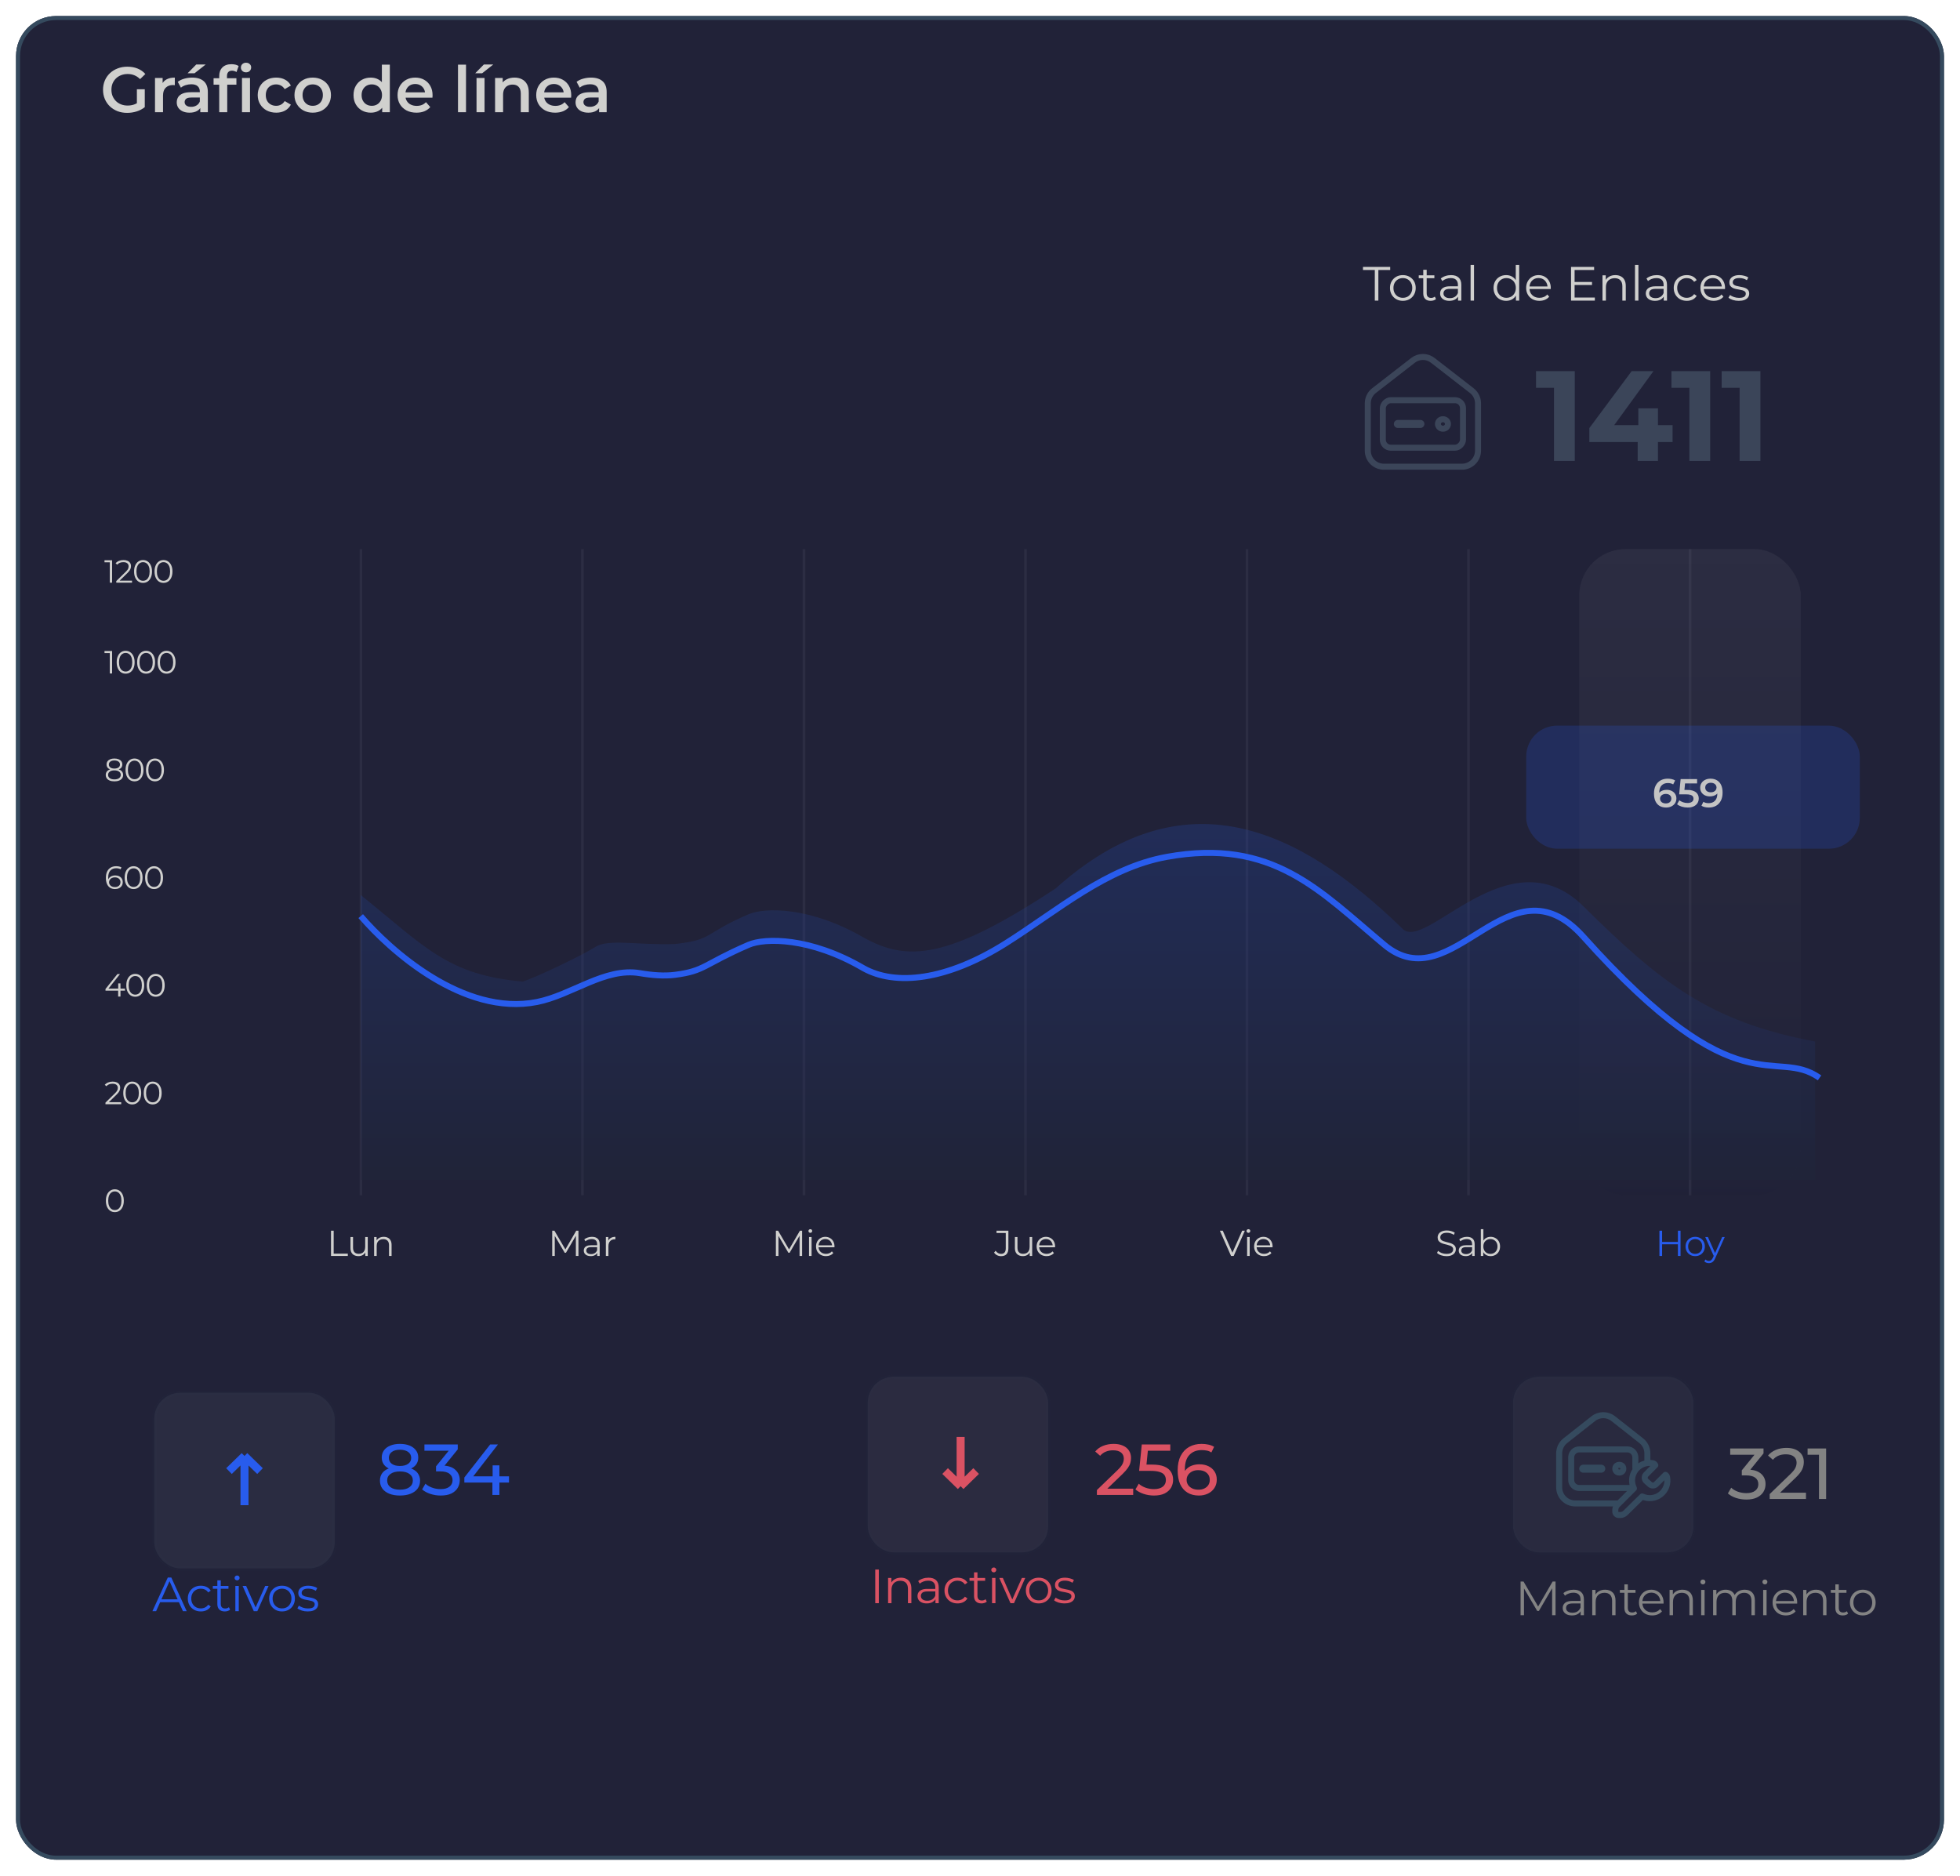 <svg width="489" height="468" viewBox="0 0 489 468" fill="none" xmlns="http://www.w3.org/2000/svg">
<g filter="url(#filter0_d_4064_37970)">
<rect x="4" width="481" height="460" rx="10" fill="#212238"/>
<rect x="4.5" y="0.5" width="480" height="459" rx="9.5" stroke="#354A5E"/>
</g>
<path d="M387.704 115V94.52L389.944 96.76H383.224V92.6H392.888V115H387.704ZM396.523 110.296V106.808L407.083 92.6H412.523L402.187 106.808L399.659 106.072H417.291V110.296H396.523ZM408.587 115V110.296L408.747 106.072V101.88H413.643V115H408.587ZM421.485 115V94.52L423.725 96.76H417.005V92.6H426.669V115H421.485ZM434.016 115V94.52L436.257 96.76H429.537V92.6H439.201V115H434.016Z" fill="#3B4559"/>
<path d="M368.75 112.444V100.626C368.75 99.39 368.178 98.223 367.202 97.466L357.452 89.902C356.009 88.783 353.991 88.783 352.548 89.902L342.798 97.466C341.822 98.223 341.25 99.39 341.25 100.626V112.444C341.25 114.654 343.041 116.444 345.25 116.444H350.658H359.342H364.75C366.959 116.444 368.75 114.654 368.75 112.444Z" stroke="#3B4559" stroke-width="1.5"/>
<rect width="20" height="11.852" rx="2" transform="matrix(1 0 0 -1 345 111.704)" stroke="#3B4559" stroke-width="1.5"/>
<ellipse rx="1.25" ry="1.185" transform="matrix(1 0 0 -1 360 105.779)" stroke="#3B4559" stroke-width="1.5"/>
<path d="M348.75 105.777H354.375" stroke="#3B4559" stroke-width="2" stroke-linecap="round"/>
<path d="M343 75V67.368H340.048V66.6H346.84V67.368H343.888V75H343ZM349.99 75.06C349.382 75.06 348.834 74.924 348.346 74.652C347.866 74.372 347.486 73.992 347.206 73.512C346.926 73.024 346.786 72.468 346.786 71.844C346.786 71.212 346.926 70.656 347.206 70.176C347.486 69.696 347.866 69.32 348.346 69.048C348.826 68.776 349.374 68.64 349.99 68.64C350.614 68.64 351.166 68.776 351.646 69.048C352.134 69.32 352.514 69.696 352.786 70.176C353.066 70.656 353.206 71.212 353.206 71.844C353.206 72.468 353.066 73.024 352.786 73.512C352.514 73.992 352.134 74.372 351.646 74.652C351.158 74.924 350.606 75.06 349.99 75.06ZM349.99 74.304C350.446 74.304 350.85 74.204 351.202 74.004C351.554 73.796 351.83 73.508 352.03 73.14C352.238 72.764 352.342 72.332 352.342 71.844C352.342 71.348 352.238 70.916 352.03 70.548C351.83 70.18 351.554 69.896 351.202 69.696C350.85 69.488 350.45 69.384 350.002 69.384C349.554 69.384 349.154 69.488 348.802 69.696C348.45 69.896 348.17 70.18 347.962 70.548C347.754 70.916 347.65 71.348 347.65 71.844C347.65 72.332 347.754 72.764 347.962 73.14C348.17 73.508 348.45 73.796 348.802 74.004C349.154 74.204 349.55 74.304 349.99 74.304ZM356.938 75.06C356.346 75.06 355.89 74.9 355.57 74.58C355.25 74.26 355.09 73.808 355.09 73.224V67.308H355.942V73.176C355.942 73.544 356.034 73.828 356.218 74.028C356.41 74.228 356.682 74.328 357.034 74.328C357.41 74.328 357.722 74.22 357.97 74.004L358.27 74.616C358.102 74.768 357.898 74.88 357.658 74.952C357.426 75.024 357.186 75.06 356.938 75.06ZM353.962 69.408V68.7H357.862V69.408H353.962ZM363.769 75V73.608L363.733 73.38V71.052C363.733 70.516 363.581 70.104 363.277 69.816C362.981 69.528 362.537 69.384 361.945 69.384C361.537 69.384 361.149 69.452 360.781 69.588C360.413 69.724 360.101 69.904 359.845 70.128L359.461 69.492C359.781 69.22 360.165 69.012 360.613 68.868C361.061 68.716 361.533 68.64 362.029 68.64C362.845 68.64 363.473 68.844 363.913 69.252C364.361 69.652 364.585 70.264 364.585 71.088V75H363.769ZM361.597 75.06C361.125 75.06 360.713 74.984 360.361 74.832C360.017 74.672 359.753 74.456 359.569 74.184C359.385 73.904 359.293 73.584 359.293 73.224C359.293 72.896 359.369 72.6 359.521 72.336C359.681 72.064 359.937 71.848 360.289 71.688C360.649 71.52 361.129 71.436 361.729 71.436H363.901V72.072H361.753C361.145 72.072 360.721 72.18 360.481 72.396C360.249 72.612 360.133 72.88 360.133 73.2C360.133 73.56 360.273 73.848 360.553 74.064C360.833 74.28 361.225 74.388 361.729 74.388C362.209 74.388 362.621 74.28 362.965 74.064C363.317 73.84 363.573 73.52 363.733 73.104L363.925 73.692C363.765 74.108 363.485 74.44 363.085 74.688C362.693 74.936 362.197 75.06 361.597 75.06ZM366.899 75V66.096H367.751V75H366.899ZM375.77 75.06C375.17 75.06 374.63 74.924 374.15 74.652C373.678 74.38 373.306 74.004 373.034 73.524C372.762 73.036 372.626 72.476 372.626 71.844C372.626 71.204 372.762 70.644 373.034 70.164C373.306 69.684 373.678 69.312 374.15 69.048C374.63 68.776 375.17 68.64 375.77 68.64C376.322 68.64 376.814 68.764 377.246 69.012C377.686 69.26 378.034 69.624 378.29 70.104C378.554 70.576 378.686 71.156 378.686 71.844C378.686 72.524 378.558 73.104 378.302 73.584C378.046 74.064 377.698 74.432 377.258 74.688C376.826 74.936 376.33 75.06 375.77 75.06ZM375.83 74.304C376.278 74.304 376.678 74.204 377.03 74.004C377.39 73.796 377.67 73.508 377.87 73.14C378.078 72.764 378.182 72.332 378.182 71.844C378.182 71.348 378.078 70.916 377.87 70.548C377.67 70.18 377.39 69.896 377.03 69.696C376.678 69.488 376.278 69.384 375.83 69.384C375.39 69.384 374.994 69.488 374.642 69.696C374.29 69.896 374.01 70.18 373.802 70.548C373.594 70.916 373.49 71.348 373.49 71.844C373.49 72.332 373.594 72.764 373.802 73.14C374.01 73.508 374.29 73.796 374.642 74.004C374.994 74.204 375.39 74.304 375.83 74.304ZM378.206 75V73.104L378.29 71.832L378.17 70.56V66.096H379.022V75H378.206ZM384.071 75.06C383.415 75.06 382.839 74.924 382.343 74.652C381.847 74.372 381.459 73.992 381.179 73.512C380.899 73.024 380.759 72.468 380.759 71.844C380.759 71.22 380.891 70.668 381.155 70.188C381.427 69.708 381.795 69.332 382.259 69.06C382.731 68.78 383.259 68.64 383.843 68.64C384.435 68.64 384.959 68.776 385.415 69.048C385.879 69.312 386.243 69.688 386.507 70.176C386.771 70.656 386.903 71.212 386.903 71.844C386.903 71.884 386.899 71.928 386.891 71.976C386.891 72.016 386.891 72.06 386.891 72.108H381.407V71.472H386.435L386.099 71.724C386.099 71.268 385.999 70.864 385.799 70.512C385.607 70.152 385.343 69.872 385.007 69.672C384.671 69.472 384.283 69.372 383.843 69.372C383.411 69.372 383.023 69.472 382.679 69.672C382.335 69.872 382.067 70.152 381.875 70.512C381.683 70.872 381.587 71.284 381.587 71.748V71.88C381.587 72.36 381.691 72.784 381.899 73.152C382.115 73.512 382.411 73.796 382.787 74.004C383.171 74.204 383.607 74.304 384.095 74.304C384.479 74.304 384.835 74.236 385.163 74.1C385.499 73.964 385.787 73.756 386.027 73.476L386.507 74.028C386.227 74.364 385.875 74.62 385.451 74.796C385.035 74.972 384.575 75.06 384.071 75.06ZM392.75 70.356H397.19V71.112H392.75V70.356ZM392.846 74.232H397.898V75H391.958V66.6H397.718V67.368H392.846V74.232ZM403.021 68.64C403.533 68.64 403.981 68.74 404.365 68.94C404.757 69.132 405.061 69.428 405.277 69.828C405.501 70.228 405.613 70.732 405.613 71.34V75H404.761V71.424C404.761 70.76 404.593 70.26 404.257 69.924C403.929 69.58 403.465 69.408 402.865 69.408C402.417 69.408 402.025 69.5 401.689 69.684C401.361 69.86 401.105 70.12 400.921 70.464C400.745 70.8 400.657 71.208 400.657 71.688V75H399.805V68.7H400.621V70.428L400.489 70.104C400.689 69.648 401.009 69.292 401.449 69.036C401.889 68.772 402.413 68.64 403.021 68.64ZM407.915 75V66.096H408.767V75H407.915ZM415.085 75V73.608L415.049 73.38V71.052C415.049 70.516 414.897 70.104 414.593 69.816C414.297 69.528 413.853 69.384 413.261 69.384C412.853 69.384 412.465 69.452 412.097 69.588C411.729 69.724 411.417 69.904 411.161 70.128L410.777 69.492C411.097 69.22 411.481 69.012 411.929 68.868C412.377 68.716 412.849 68.64 413.345 68.64C414.161 68.64 414.789 68.844 415.229 69.252C415.677 69.652 415.901 70.264 415.901 71.088V75H415.085ZM412.913 75.06C412.441 75.06 412.029 74.984 411.677 74.832C411.333 74.672 411.069 74.456 410.885 74.184C410.701 73.904 410.609 73.584 410.609 73.224C410.609 72.896 410.685 72.6 410.837 72.336C410.997 72.064 411.253 71.848 411.605 71.688C411.965 71.52 412.445 71.436 413.045 71.436H415.217V72.072H413.069C412.461 72.072 412.037 72.18 411.797 72.396C411.565 72.612 411.449 72.88 411.449 73.2C411.449 73.56 411.589 73.848 411.869 74.064C412.149 74.28 412.541 74.388 413.045 74.388C413.525 74.388 413.937 74.28 414.281 74.064C414.633 73.84 414.889 73.52 415.049 73.104L415.241 73.692C415.081 74.108 414.801 74.44 414.401 74.688C414.009 74.936 413.513 75.06 412.913 75.06ZM420.831 75.06C420.207 75.06 419.647 74.924 419.151 74.652C418.663 74.372 418.279 73.992 417.999 73.512C417.719 73.024 417.579 72.468 417.579 71.844C417.579 71.212 417.719 70.656 417.999 70.176C418.279 69.696 418.663 69.32 419.151 69.048C419.647 68.776 420.207 68.64 420.831 68.64C421.367 68.64 421.851 68.744 422.283 68.952C422.715 69.16 423.055 69.472 423.303 69.888L422.667 70.32C422.451 70 422.183 69.764 421.863 69.612C421.543 69.46 421.195 69.384 420.819 69.384C420.371 69.384 419.967 69.488 419.607 69.696C419.247 69.896 418.963 70.18 418.755 70.548C418.547 70.916 418.443 71.348 418.443 71.844C418.443 72.34 418.547 72.772 418.755 73.14C418.963 73.508 419.247 73.796 419.607 74.004C419.967 74.204 420.371 74.304 420.819 74.304C421.195 74.304 421.543 74.228 421.863 74.076C422.183 73.924 422.451 73.692 422.667 73.38L423.303 73.812C423.055 74.22 422.715 74.532 422.283 74.748C421.851 74.956 421.367 75.06 420.831 75.06ZM427.548 75.06C426.892 75.06 426.316 74.924 425.82 74.652C425.324 74.372 424.936 73.992 424.656 73.512C424.376 73.024 424.236 72.468 424.236 71.844C424.236 71.22 424.368 70.668 424.632 70.188C424.904 69.708 425.272 69.332 425.736 69.06C426.208 68.78 426.736 68.64 427.32 68.64C427.912 68.64 428.436 68.776 428.892 69.048C429.356 69.312 429.72 69.688 429.984 70.176C430.248 70.656 430.38 71.212 430.38 71.844C430.38 71.884 430.376 71.928 430.368 71.976C430.368 72.016 430.368 72.06 430.368 72.108H424.884V71.472H429.912L429.576 71.724C429.576 71.268 429.476 70.864 429.276 70.512C429.084 70.152 428.82 69.872 428.484 69.672C428.148 69.472 427.76 69.372 427.32 69.372C426.888 69.372 426.5 69.472 426.156 69.672C425.812 69.872 425.544 70.152 425.352 70.512C425.16 70.872 425.064 71.284 425.064 71.748V71.88C425.064 72.36 425.168 72.784 425.376 73.152C425.592 73.512 425.888 73.796 426.264 74.004C426.648 74.204 427.084 74.304 427.572 74.304C427.956 74.304 428.312 74.236 428.64 74.1C428.976 73.964 429.264 73.756 429.504 73.476L429.984 74.028C429.704 74.364 429.352 74.62 428.928 74.796C428.512 74.972 428.052 75.06 427.548 75.06ZM433.806 75.06C433.286 75.06 432.794 74.988 432.33 74.844C431.866 74.692 431.502 74.504 431.238 74.28L431.622 73.608C431.878 73.8 432.206 73.968 432.606 74.112C433.006 74.248 433.426 74.316 433.866 74.316C434.466 74.316 434.898 74.224 435.162 74.04C435.426 73.848 435.558 73.596 435.558 73.284C435.558 73.052 435.482 72.872 435.33 72.744C435.186 72.608 434.994 72.508 434.754 72.444C434.514 72.372 434.246 72.312 433.95 72.264C433.654 72.216 433.358 72.16 433.062 72.096C432.774 72.032 432.51 71.94 432.27 71.82C432.03 71.692 431.834 71.52 431.682 71.304C431.538 71.088 431.466 70.8 431.466 70.44C431.466 70.096 431.562 69.788 431.754 69.516C431.946 69.244 432.226 69.032 432.594 68.88C432.97 68.72 433.426 68.64 433.962 68.64C434.37 68.64 434.778 68.696 435.186 68.808C435.594 68.912 435.93 69.052 436.194 69.228L435.822 69.912C435.542 69.72 435.242 69.584 434.922 69.504C434.602 69.416 434.282 69.372 433.962 69.372C433.394 69.372 432.974 69.472 432.702 69.672C432.438 69.864 432.306 70.112 432.306 70.416C432.306 70.656 432.378 70.844 432.522 70.98C432.674 71.116 432.87 71.224 433.11 71.304C433.358 71.376 433.626 71.436 433.914 71.484C434.21 71.532 434.502 71.592 434.79 71.664C435.086 71.728 435.354 71.82 435.594 71.94C435.842 72.052 436.038 72.216 436.182 72.432C436.334 72.64 436.41 72.916 436.41 73.26C436.41 73.628 436.306 73.948 436.098 74.22C435.898 74.484 435.602 74.692 435.21 74.844C434.826 74.988 434.358 75.06 433.806 75.06Z" fill="#D0D0CE"/>
<path opacity="0.1" d="M89.719 137H90.37V298.223H89.719V137Z" fill="#8F92A1"/>
<path d="M82.584 313.365V307.065H83.25V312.789H86.778V313.365H82.584ZM89.439 313.41C89.037 313.41 88.686 313.335 88.386 313.185C88.086 313.035 87.852 312.81 87.684 312.51C87.522 312.21 87.441 311.835 87.441 311.385V308.64H88.08V311.313C88.08 311.817 88.203 312.198 88.449 312.456C88.701 312.708 89.052 312.834 89.502 312.834C89.832 312.834 90.117 312.768 90.357 312.636C90.603 312.498 90.789 312.3 90.915 312.042C91.047 311.784 91.113 311.475 91.113 311.115V308.64H91.752V313.365H91.14V312.069L91.239 312.303C91.089 312.651 90.855 312.924 90.537 313.122C90.225 313.314 89.859 313.41 89.439 313.41ZM95.752 308.595C96.136 308.595 96.472 308.67 96.76 308.82C97.054 308.964 97.282 309.186 97.444 309.486C97.612 309.786 97.696 310.164 97.696 310.62V313.365H97.057V310.683C97.057 310.185 96.931 309.81 96.679 309.558C96.433 309.3 96.085 309.171 95.635 309.171C95.299 309.171 95.005 309.24 94.753 309.378C94.507 309.51 94.315 309.705 94.177 309.963C94.045 310.215 93.979 310.521 93.979 310.881V313.365H93.34V308.64H93.952V309.936L93.853 309.693C94.003 309.351 94.243 309.084 94.573 308.892C94.903 308.694 95.296 308.595 95.752 308.595Z" fill="#D0D0CE"/>
<rect opacity="0.1" x="144.986" y="137" width="0.65" height="161.223" fill="#8F92A1"/>
<path d="M137.772 313.365V307.065H138.321L141.201 311.979H140.913L143.766 307.065H144.315V313.365H143.676V308.064H143.829L141.201 312.564H140.886L138.24 308.064H138.411V313.365H137.772ZM149.001 313.365V312.321L148.974 312.15V310.404C148.974 310.002 148.86 309.693 148.632 309.477C148.41 309.261 148.077 309.153 147.633 309.153C147.327 309.153 147.036 309.204 146.76 309.306C146.484 309.408 146.25 309.543 146.058 309.711L145.77 309.234C146.01 309.03 146.298 308.874 146.634 308.766C146.97 308.652 147.324 308.595 147.696 308.595C148.308 308.595 148.779 308.748 149.109 309.054C149.445 309.354 149.613 309.813 149.613 310.431V313.365H149.001ZM147.372 313.41C147.018 313.41 146.709 313.353 146.445 313.239C146.187 313.119 145.989 312.957 145.851 312.753C145.713 312.543 145.644 312.303 145.644 312.033C145.644 311.787 145.701 311.565 145.815 311.367C145.935 311.163 146.127 311.001 146.391 310.881C146.661 310.755 147.021 310.692 147.471 310.692H149.1V311.169H147.489C147.033 311.169 146.715 311.25 146.535 311.412C146.361 311.574 146.274 311.775 146.274 312.015C146.274 312.285 146.379 312.501 146.589 312.663C146.799 312.825 147.093 312.906 147.471 312.906C147.831 312.906 148.14 312.825 148.398 312.663C148.662 312.495 148.854 312.255 148.974 311.943L149.118 312.384C148.998 312.696 148.788 312.945 148.488 313.131C148.194 313.317 147.822 313.41 147.372 313.41ZM151.156 313.365V308.64H151.768V309.927L151.705 309.702C151.837 309.342 152.059 309.069 152.371 308.883C152.683 308.691 153.07 308.595 153.532 308.595V309.216C153.508 309.216 153.484 309.216 153.46 309.216C153.436 309.21 153.412 309.207 153.388 309.207C152.89 309.207 152.5 309.36 152.218 309.666C151.936 309.966 151.795 310.395 151.795 310.953V313.365H151.156Z" fill="#D0D0CE"/>
<rect opacity="0.1" x="200.253" y="137" width="0.65" height="161.223" fill="#8F92A1"/>
<path d="M193.576 313.365V307.065H194.125L197.005 311.979H196.717L199.57 307.065H200.119V313.365H199.48V308.064H199.633L197.005 312.564H196.69L194.044 308.064H194.215V313.365H193.576ZM201.843 313.365V308.64H202.482V313.365H201.843ZM202.167 307.596C202.035 307.596 201.924 307.551 201.834 307.461C201.744 307.371 201.699 307.263 201.699 307.137C201.699 307.011 201.744 306.906 201.834 306.822C201.924 306.732 202.035 306.687 202.167 306.687C202.299 306.687 202.41 306.729 202.5 306.813C202.59 306.897 202.635 307.002 202.635 307.128C202.635 307.26 202.59 307.371 202.5 307.461C202.416 307.551 202.305 307.596 202.167 307.596ZM206.075 313.41C205.583 313.41 205.151 313.308 204.779 313.104C204.407 312.894 204.116 312.609 203.906 312.249C203.696 311.883 203.591 311.466 203.591 310.998C203.591 310.53 203.69 310.116 203.888 309.756C204.092 309.396 204.368 309.114 204.716 308.91C205.07 308.7 205.466 308.595 205.904 308.595C206.348 308.595 206.741 308.697 207.083 308.901C207.431 309.099 207.704 309.381 207.902 309.747C208.1 310.107 208.199 310.524 208.199 310.998C208.199 311.028 208.196 311.061 208.19 311.097C208.19 311.127 208.19 311.16 208.19 311.196H204.077V310.719H207.848L207.596 310.908C207.596 310.566 207.521 310.263 207.371 309.999C207.227 309.729 207.029 309.519 206.777 309.369C206.525 309.219 206.234 309.144 205.904 309.144C205.58 309.144 205.289 309.219 205.031 309.369C204.773 309.519 204.572 309.729 204.428 309.999C204.284 310.269 204.212 310.578 204.212 310.926V311.025C204.212 311.385 204.29 311.703 204.446 311.979C204.608 312.249 204.83 312.462 205.112 312.618C205.4 312.768 205.727 312.843 206.093 312.843C206.381 312.843 206.648 312.792 206.894 312.69C207.146 312.588 207.362 312.432 207.542 312.222L207.902 312.636C207.692 312.888 207.428 313.08 207.11 313.212C206.798 313.344 206.453 313.41 206.075 313.41Z" fill="#D0D0CE"/>
<rect opacity="0.1" x="255.522" y="137" width="0.65" height="161.223" fill="#8F92A1"/>
<path d="M249.747 313.419C249.393 313.419 249.06 313.341 248.748 313.185C248.442 313.029 248.196 312.807 248.01 312.519L248.397 312.069C248.571 312.321 248.772 312.513 249 312.645C249.228 312.777 249.48 312.843 249.756 312.843C250.536 312.843 250.926 312.381 250.926 311.457V307.641H248.622V307.065H251.583V311.43C251.583 312.096 251.427 312.594 251.115 312.924C250.809 313.254 250.353 313.419 249.747 313.419ZM255.206 313.41C254.804 313.41 254.453 313.335 254.153 313.185C253.853 313.035 253.619 312.81 253.451 312.51C253.289 312.21 253.208 311.835 253.208 311.385V308.64H253.847V311.313C253.847 311.817 253.97 312.198 254.216 312.456C254.468 312.708 254.819 312.834 255.269 312.834C255.599 312.834 255.884 312.768 256.124 312.636C256.37 312.498 256.556 312.3 256.682 312.042C256.814 311.784 256.88 311.475 256.88 311.115V308.64H257.519V313.365H256.907V312.069L257.006 312.303C256.856 312.651 256.622 312.924 256.304 313.122C255.992 313.314 255.626 313.41 255.206 313.41ZM261.114 313.41C260.622 313.41 260.19 313.308 259.818 313.104C259.446 312.894 259.155 312.609 258.945 312.249C258.735 311.883 258.63 311.466 258.63 310.998C258.63 310.53 258.729 310.116 258.927 309.756C259.131 309.396 259.407 309.114 259.755 308.91C260.109 308.7 260.505 308.595 260.943 308.595C261.387 308.595 261.78 308.697 262.122 308.901C262.47 309.099 262.743 309.381 262.941 309.747C263.139 310.107 263.238 310.524 263.238 310.998C263.238 311.028 263.235 311.061 263.229 311.097C263.229 311.127 263.229 311.16 263.229 311.196H259.116V310.719H262.887L262.635 310.908C262.635 310.566 262.56 310.263 262.41 309.999C262.266 309.729 262.068 309.519 261.816 309.369C261.564 309.219 261.273 309.144 260.943 309.144C260.619 309.144 260.328 309.219 260.07 309.369C259.812 309.519 259.611 309.729 259.467 309.999C259.323 310.269 259.251 310.578 259.251 310.926V311.025C259.251 311.385 259.329 311.703 259.485 311.979C259.647 312.249 259.869 312.462 260.151 312.618C260.439 312.768 260.766 312.843 261.132 312.843C261.42 312.843 261.687 312.792 261.933 312.69C262.185 312.588 262.401 312.432 262.581 312.222L262.941 312.636C262.731 312.888 262.467 313.08 262.149 313.212C261.837 313.344 261.492 313.41 261.114 313.41Z" fill="#D0D0CE"/>
<rect opacity="0.1" x="310.788" y="137" width="0.65" height="161.223" fill="#8F92A1"/>
<path d="M307.136 313.365L304.346 307.065H305.066L307.676 312.996H307.28L309.908 307.065H310.583L307.793 313.365H307.136ZM311.143 313.365V308.64H311.782V313.365H311.143ZM311.467 307.596C311.335 307.596 311.224 307.551 311.134 307.461C311.044 307.371 310.999 307.263 310.999 307.137C310.999 307.011 311.044 306.906 311.134 306.822C311.224 306.732 311.335 306.687 311.467 306.687C311.599 306.687 311.71 306.729 311.8 306.813C311.89 306.897 311.935 307.002 311.935 307.128C311.935 307.26 311.89 307.371 311.8 307.461C311.716 307.551 311.605 307.596 311.467 307.596ZM315.374 313.41C314.882 313.41 314.45 313.308 314.078 313.104C313.706 312.894 313.415 312.609 313.205 312.249C312.995 311.883 312.89 311.466 312.89 310.998C312.89 310.53 312.989 310.116 313.187 309.756C313.391 309.396 313.667 309.114 314.015 308.91C314.369 308.7 314.765 308.595 315.203 308.595C315.647 308.595 316.04 308.697 316.382 308.901C316.73 309.099 317.003 309.381 317.201 309.747C317.399 310.107 317.498 310.524 317.498 310.998C317.498 311.028 317.495 311.061 317.489 311.097C317.489 311.127 317.489 311.16 317.489 311.196H313.376V310.719H317.147L316.895 310.908C316.895 310.566 316.82 310.263 316.67 309.999C316.526 309.729 316.328 309.519 316.076 309.369C315.824 309.219 315.533 309.144 315.203 309.144C314.879 309.144 314.588 309.219 314.33 309.369C314.072 309.519 313.871 309.729 313.727 309.999C313.583 310.269 313.511 310.578 313.511 310.926V311.025C313.511 311.385 313.589 311.703 313.745 311.979C313.907 312.249 314.129 312.462 314.411 312.618C314.699 312.768 315.026 312.843 315.392 312.843C315.68 312.843 315.947 312.792 316.193 312.69C316.445 312.588 316.661 312.432 316.841 312.222L317.201 312.636C316.991 312.888 316.727 313.08 316.409 313.212C316.097 313.344 315.752 313.41 315.374 313.41Z" fill="#D0D0CE"/>
<rect opacity="0.1" x="366.055" y="137" width="0.65" height="161.223" fill="#8F92A1"/>
<path d="M360.864 313.419C360.396 313.419 359.946 313.344 359.514 313.194C359.088 313.038 358.758 312.84 358.524 312.6L358.785 312.087C359.007 312.303 359.304 312.486 359.676 312.636C360.054 312.78 360.45 312.852 360.864 312.852C361.26 312.852 361.581 312.804 361.827 312.708C362.079 312.606 362.262 312.471 362.376 312.303C362.496 312.135 362.556 311.949 362.556 311.745C362.556 311.499 362.484 311.301 362.34 311.151C362.202 311.001 362.019 310.884 361.791 310.8C361.563 310.71 361.311 310.632 361.035 310.566C360.759 310.5 360.483 310.431 360.207 310.359C359.931 310.281 359.676 310.179 359.442 310.053C359.214 309.927 359.028 309.762 358.884 309.558C358.746 309.348 358.677 309.075 358.677 308.739C358.677 308.427 358.758 308.142 358.92 307.884C359.088 307.62 359.343 307.41 359.685 307.254C360.027 307.092 360.465 307.011 360.999 307.011C361.353 307.011 361.704 307.062 362.052 307.164C362.4 307.26 362.7 307.395 362.952 307.569L362.727 308.1C362.457 307.92 362.169 307.788 361.863 307.704C361.563 307.62 361.272 307.578 360.99 307.578C360.612 307.578 360.3 307.629 360.054 307.731C359.808 307.833 359.625 307.971 359.505 308.145C359.391 308.313 359.334 308.505 359.334 308.721C359.334 308.967 359.403 309.165 359.541 309.315C359.685 309.465 359.871 309.582 360.099 309.666C360.333 309.75 360.588 309.825 360.864 309.891C361.14 309.957 361.413 310.029 361.683 310.107C361.959 310.185 362.211 310.287 362.439 310.413C362.673 310.533 362.859 310.695 362.997 310.899C363.141 311.103 363.213 311.37 363.213 311.7C363.213 312.006 363.129 312.291 362.961 312.555C362.793 312.813 362.535 313.023 362.187 313.185C361.845 313.341 361.404 313.419 360.864 313.419ZM367.297 313.365V312.321L367.27 312.15V310.404C367.27 310.002 367.156 309.693 366.928 309.477C366.706 309.261 366.373 309.153 365.929 309.153C365.623 309.153 365.332 309.204 365.056 309.306C364.78 309.408 364.546 309.543 364.354 309.711L364.066 309.234C364.306 309.03 364.594 308.874 364.93 308.766C365.266 308.652 365.62 308.595 365.992 308.595C366.604 308.595 367.075 308.748 367.405 309.054C367.741 309.354 367.909 309.813 367.909 310.431V313.365H367.297ZM365.668 313.41C365.314 313.41 365.005 313.353 364.741 313.239C364.483 313.119 364.285 312.957 364.147 312.753C364.009 312.543 363.94 312.303 363.94 312.033C363.94 311.787 363.997 311.565 364.111 311.367C364.231 311.163 364.423 311.001 364.687 310.881C364.957 310.755 365.317 310.692 365.767 310.692H367.396V311.169H365.785C365.329 311.169 365.011 311.25 364.831 311.412C364.657 311.574 364.57 311.775 364.57 312.015C364.57 312.285 364.675 312.501 364.885 312.663C365.095 312.825 365.389 312.906 365.767 312.906C366.127 312.906 366.436 312.825 366.694 312.663C366.958 312.495 367.15 312.255 367.27 311.943L367.414 312.384C367.294 312.696 367.084 312.945 366.784 313.131C366.49 313.317 366.118 313.41 365.668 313.41ZM371.891 313.41C371.477 313.41 371.105 313.317 370.775 313.131C370.445 312.939 370.184 312.663 369.992 312.303C369.8 311.943 369.704 311.508 369.704 310.998C369.704 310.482 369.8 310.047 369.992 309.693C370.19 309.333 370.454 309.06 370.784 308.874C371.114 308.688 371.483 308.595 371.891 308.595C372.341 308.595 372.743 308.697 373.097 308.901C373.457 309.099 373.739 309.378 373.943 309.738C374.147 310.098 374.249 310.518 374.249 310.998C374.249 311.472 374.147 311.892 373.943 312.258C373.739 312.618 373.457 312.9 373.097 313.104C372.743 313.308 372.341 313.41 371.891 313.41ZM369.452 313.365V306.687H370.091V310.035L370.001 310.989L370.064 311.943V313.365H369.452ZM371.846 312.843C372.182 312.843 372.482 312.768 372.746 312.618C373.01 312.462 373.22 312.246 373.376 311.97C373.532 311.688 373.61 311.364 373.61 310.998C373.61 310.626 373.532 310.302 373.376 310.026C373.22 309.75 373.01 309.537 372.746 309.387C372.482 309.231 372.182 309.153 371.846 309.153C371.51 309.153 371.207 309.231 370.937 309.387C370.673 309.537 370.463 309.75 370.307 310.026C370.157 310.302 370.082 310.626 370.082 310.998C370.082 311.364 370.157 311.688 370.307 311.97C370.463 312.246 370.673 312.462 370.937 312.618C371.207 312.768 371.51 312.843 371.846 312.843Z" fill="#D0D0CE"/>
<rect opacity="0.05" x="394.014" y="137" width="55.267" height="161.223" rx="11.567" fill="url(#paint0_linear_4064_37970)"/>
<rect opacity="0.1" x="421.322" y="137" width="0.65" height="161.223" fill="#8F92A1"/>
<path d="M418.62 307.065H419.277V313.365H418.62V307.065ZM414.678 313.365H414.012V307.065H414.678V313.365ZM418.683 310.458H414.606V309.873H418.683V310.458ZM422.931 313.41C422.475 313.41 422.064 313.308 421.698 313.104C421.338 312.894 421.053 312.609 420.843 312.249C420.633 311.883 420.528 311.466 420.528 310.998C420.528 310.524 420.633 310.107 420.843 309.747C421.053 309.387 421.338 309.105 421.698 308.901C422.058 308.697 422.469 308.595 422.931 308.595C423.399 308.595 423.813 308.697 424.173 308.901C424.539 309.105 424.824 309.387 425.028 309.747C425.238 310.107 425.343 310.524 425.343 310.998C425.343 311.466 425.238 311.883 425.028 312.249C424.824 312.609 424.539 312.894 424.173 313.104C423.807 313.308 423.393 313.41 422.931 313.41ZM422.931 312.843C423.273 312.843 423.576 312.768 423.84 312.618C424.104 312.462 424.311 312.246 424.461 311.97C424.617 311.688 424.695 311.364 424.695 310.998C424.695 310.626 424.617 310.302 424.461 310.026C424.311 309.75 424.104 309.537 423.84 309.387C423.576 309.231 423.276 309.153 422.94 309.153C422.604 309.153 422.304 309.231 422.04 309.387C421.776 309.537 421.566 309.75 421.41 310.026C421.254 310.302 421.176 310.626 421.176 310.998C421.176 311.364 421.254 311.688 421.41 311.97C421.566 312.246 421.776 312.462 422.04 312.618C422.304 312.768 422.601 312.843 422.931 312.843ZM426.359 315.156C426.137 315.156 425.924 315.12 425.72 315.048C425.522 314.976 425.351 314.868 425.207 314.724L425.504 314.247C425.624 314.361 425.753 314.448 425.891 314.508C426.035 314.574 426.194 314.607 426.368 314.607C426.578 314.607 426.758 314.547 426.908 314.427C427.064 314.313 427.211 314.109 427.349 313.815L427.655 313.122L427.727 313.023L429.671 308.64H430.301L427.934 313.932C427.802 314.238 427.655 314.481 427.493 314.661C427.337 314.841 427.166 314.967 426.98 315.039C426.794 315.117 426.587 315.156 426.359 315.156ZM427.619 313.5L425.441 308.64H426.107L428.033 312.978L427.619 313.5Z" fill="#285CED"/>
<path d="M28.648 302.433C28.216 302.433 27.832 302.321 27.496 302.097C27.16 301.867 26.896 301.542 26.704 301.121C26.512 300.694 26.416 300.182 26.416 299.585C26.416 298.987 26.512 298.478 26.704 298.057C26.896 297.63 27.16 297.305 27.496 297.081C27.832 296.851 28.216 296.737 28.648 296.737C29.08 296.737 29.464 296.851 29.8 297.081C30.136 297.305 30.4 297.63 30.592 298.057C30.789 298.478 30.888 298.987 30.888 299.585C30.888 300.182 30.789 300.694 30.592 301.121C30.4 301.542 30.136 301.867 29.8 302.097C29.464 302.321 29.08 302.433 28.648 302.433ZM28.648 301.905C28.979 301.905 29.267 301.817 29.512 301.641C29.757 301.459 29.949 301.198 30.088 300.857C30.227 300.51 30.296 300.086 30.296 299.585C30.296 299.083 30.227 298.662 30.088 298.321C29.949 297.974 29.757 297.713 29.512 297.537C29.267 297.355 28.979 297.265 28.648 297.265C28.328 297.265 28.043 297.355 27.792 297.537C27.541 297.713 27.347 297.974 27.208 298.321C27.069 298.662 27 299.083 27 299.585C27 300.086 27.069 300.51 27.208 300.857C27.347 301.198 27.541 301.459 27.792 301.641C28.043 301.817 28.328 301.905 28.648 301.905Z" fill="#D0D0CE"/>
<path d="M26.312 275.514V275.106L28.64 272.826C28.853 272.618 29.013 272.436 29.12 272.282C29.227 272.122 29.299 271.972 29.336 271.834C29.373 271.695 29.392 271.564 29.392 271.442C29.392 271.116 29.28 270.86 29.056 270.674C28.837 270.487 28.512 270.394 28.08 270.394C27.749 270.394 27.456 270.444 27.2 270.546C26.949 270.647 26.733 270.804 26.552 271.018L26.144 270.666C26.363 270.41 26.643 270.212 26.984 270.074C27.325 269.935 27.707 269.866 28.128 269.866C28.507 269.866 28.835 269.927 29.112 270.05C29.389 270.167 29.603 270.34 29.752 270.57C29.907 270.799 29.984 271.068 29.984 271.378C29.984 271.559 29.957 271.738 29.904 271.914C29.856 272.09 29.765 272.276 29.632 272.474C29.504 272.666 29.315 272.884 29.064 273.13L26.928 275.226L26.768 275.002H30.24V275.514H26.312ZM32.986 275.562C32.554 275.562 32.17 275.45 31.834 275.226C31.498 274.996 31.235 274.671 31.043 274.25C30.851 273.823 30.755 273.311 30.755 272.714C30.755 272.116 30.851 271.607 31.043 271.186C31.235 270.759 31.498 270.434 31.834 270.21C32.17 269.98 32.554 269.866 32.986 269.866C33.419 269.866 33.803 269.98 34.139 270.21C34.474 270.434 34.739 270.759 34.931 271.186C35.128 271.607 35.227 272.116 35.227 272.714C35.227 273.311 35.128 273.823 34.931 274.25C34.739 274.671 34.474 274.996 34.139 275.226C33.803 275.45 33.419 275.562 32.986 275.562ZM32.986 275.034C33.317 275.034 33.605 274.946 33.85 274.77C34.096 274.588 34.288 274.327 34.426 273.986C34.565 273.639 34.635 273.215 34.635 272.714C34.635 272.212 34.565 271.791 34.426 271.45C34.288 271.103 34.096 270.842 33.85 270.666C33.605 270.484 33.317 270.394 32.986 270.394C32.666 270.394 32.381 270.484 32.13 270.666C31.88 270.842 31.685 271.103 31.547 271.45C31.408 271.791 31.338 272.212 31.338 272.714C31.338 273.215 31.408 273.639 31.547 273.986C31.685 274.327 31.88 274.588 32.13 274.77C32.381 274.946 32.666 275.034 32.986 275.034ZM38.091 275.562C37.659 275.562 37.275 275.45 36.939 275.226C36.603 274.996 36.339 274.671 36.147 274.25C35.955 273.823 35.859 273.311 35.859 272.714C35.859 272.116 35.955 271.607 36.147 271.186C36.339 270.759 36.603 270.434 36.939 270.21C37.275 269.98 37.659 269.866 38.091 269.866C38.523 269.866 38.907 269.98 39.243 270.21C39.579 270.434 39.843 270.759 40.035 271.186C40.232 271.607 40.331 272.116 40.331 272.714C40.331 273.311 40.232 273.823 40.035 274.25C39.843 274.671 39.579 274.996 39.243 275.226C38.907 275.45 38.523 275.562 38.091 275.562ZM38.091 275.034C38.421 275.034 38.709 274.946 38.955 274.77C39.2 274.588 39.392 274.327 39.531 273.986C39.669 273.639 39.739 273.215 39.739 272.714C39.739 272.212 39.669 271.791 39.531 271.45C39.392 271.103 39.2 270.842 38.955 270.666C38.709 270.484 38.421 270.394 38.091 270.394C37.771 270.394 37.485 270.484 37.235 270.666C36.984 270.842 36.789 271.103 36.651 271.45C36.512 271.791 36.443 272.212 36.443 272.714C36.443 273.215 36.512 273.639 36.651 273.986C36.789 274.327 36.984 274.588 37.235 274.77C37.485 274.946 37.771 275.034 38.091 275.034Z" fill="#D0D0CE"/>
<path d="M26.32 247.172V246.756L29.288 243.044H29.928L26.984 246.756L26.672 246.66H31.176V247.172H26.32ZM29.48 248.644V247.172L29.496 246.66V245.364H30.056V248.644H29.48ZM33.744 248.692C33.312 248.692 32.928 248.58 32.592 248.356C32.256 248.126 31.992 247.801 31.8 247.38C31.608 246.953 31.512 246.441 31.512 245.844C31.512 245.246 31.608 244.737 31.8 244.316C31.992 243.889 32.256 243.564 32.592 243.34C32.928 243.11 33.312 242.996 33.744 242.996C34.176 242.996 34.56 243.11 34.896 243.34C35.232 243.564 35.496 243.889 35.688 244.316C35.886 244.737 35.984 245.246 35.984 245.844C35.984 246.441 35.886 246.953 35.688 247.38C35.496 247.801 35.232 248.126 34.896 248.356C34.56 248.58 34.176 248.692 33.744 248.692ZM33.744 248.164C34.075 248.164 34.363 248.076 34.608 247.9C34.854 247.718 35.046 247.457 35.184 247.116C35.323 246.769 35.392 246.345 35.392 245.844C35.392 245.342 35.323 244.921 35.184 244.58C35.046 244.233 34.854 243.972 34.608 243.796C34.363 243.614 34.075 243.524 33.744 243.524C33.424 243.524 33.139 243.614 32.888 243.796C32.638 243.972 32.443 244.233 32.304 244.58C32.166 244.921 32.096 245.342 32.096 245.844C32.096 246.345 32.166 246.769 32.304 247.116C32.443 247.457 32.638 247.718 32.888 247.9C33.139 248.076 33.424 248.164 33.744 248.164ZM38.848 248.692C38.416 248.692 38.032 248.58 37.696 248.356C37.36 248.126 37.096 247.801 36.904 247.38C36.712 246.953 36.616 246.441 36.616 245.844C36.616 245.246 36.712 244.737 36.904 244.316C37.096 243.889 37.36 243.564 37.696 243.34C38.032 243.11 38.416 242.996 38.848 242.996C39.28 242.996 39.664 243.11 40 243.34C40.336 243.564 40.6 243.889 40.792 244.316C40.99 244.737 41.088 245.246 41.088 245.844C41.088 246.441 40.99 246.953 40.792 247.38C40.6 247.801 40.336 248.126 40 248.356C39.664 248.58 39.28 248.692 38.848 248.692ZM38.848 248.164C39.179 248.164 39.467 248.076 39.712 247.9C39.958 247.718 40.15 247.457 40.288 247.116C40.427 246.769 40.496 246.345 40.496 245.844C40.496 245.342 40.427 244.921 40.288 244.58C40.15 244.233 39.958 243.972 39.712 243.796C39.467 243.614 39.179 243.524 38.848 243.524C38.528 243.524 38.243 243.614 37.992 243.796C37.742 243.972 37.547 244.233 37.408 244.58C37.27 244.921 37.2 245.342 37.2 245.844C37.2 246.345 37.27 246.769 37.408 247.116C37.547 247.457 37.742 247.718 37.992 247.9C38.243 248.076 38.528 248.164 38.848 248.164Z" fill="#D0D0CE"/>
<path d="M28.712 221.82C28.216 221.82 27.797 221.711 27.456 221.492C27.115 221.268 26.856 220.948 26.68 220.532C26.504 220.111 26.416 219.607 26.416 219.02C26.416 218.386 26.523 217.855 26.736 217.428C26.955 216.996 27.256 216.671 27.64 216.452C28.024 216.234 28.469 216.124 28.976 216.124C29.227 216.124 29.467 216.148 29.696 216.196C29.925 216.244 30.128 216.322 30.304 216.428L30.072 216.892C29.928 216.796 29.763 216.73 29.576 216.692C29.389 216.65 29.192 216.628 28.984 216.628C28.381 216.628 27.899 216.82 27.536 217.204C27.179 217.588 27 218.162 27 218.924C27 219.042 27.005 219.188 27.016 219.364C27.032 219.535 27.064 219.706 27.112 219.876L26.912 219.724C26.971 219.447 27.085 219.212 27.256 219.02C27.427 218.823 27.64 218.674 27.896 218.572C28.152 218.471 28.432 218.42 28.736 218.42C29.109 218.42 29.437 218.49 29.72 218.628C30.003 218.767 30.224 218.962 30.384 219.212C30.544 219.463 30.624 219.759 30.624 220.1C30.624 220.447 30.541 220.751 30.376 221.012C30.211 221.268 29.981 221.468 29.688 221.612C29.4 221.751 29.075 221.82 28.712 221.82ZM28.688 221.332C28.955 221.332 29.189 221.284 29.392 221.188C29.6 221.087 29.763 220.946 29.88 220.764C29.997 220.578 30.056 220.362 30.056 220.116C30.056 219.748 29.928 219.455 29.672 219.236C29.421 219.018 29.08 218.908 28.648 218.908C28.36 218.908 28.109 218.962 27.896 219.068C27.683 219.175 27.515 219.322 27.392 219.508C27.269 219.69 27.208 219.898 27.208 220.132C27.208 220.335 27.264 220.53 27.376 220.716C27.488 220.898 27.653 221.047 27.872 221.164C28.096 221.276 28.368 221.332 28.688 221.332ZM33.33 221.82C32.898 221.82 32.514 221.708 32.178 221.484C31.842 221.255 31.578 220.93 31.386 220.508C31.194 220.082 31.098 219.57 31.098 218.972C31.098 218.375 31.194 217.866 31.386 217.444C31.578 217.018 31.842 216.692 32.178 216.468C32.514 216.239 32.898 216.124 33.33 216.124C33.762 216.124 34.146 216.239 34.482 216.468C34.818 216.692 35.082 217.018 35.274 217.444C35.472 217.866 35.57 218.375 35.57 218.972C35.57 219.57 35.472 220.082 35.274 220.508C35.082 220.93 34.818 221.255 34.482 221.484C34.146 221.708 33.762 221.82 33.33 221.82ZM33.33 221.292C33.661 221.292 33.949 221.204 34.194 221.028C34.44 220.847 34.632 220.586 34.77 220.244C34.909 219.898 34.978 219.474 34.978 218.972C34.978 218.471 34.909 218.05 34.77 217.708C34.632 217.362 34.44 217.1 34.194 216.924C33.949 216.743 33.661 216.652 33.33 216.652C33.01 216.652 32.725 216.743 32.474 216.924C32.224 217.1 32.029 217.362 31.89 217.708C31.752 218.05 31.682 218.471 31.682 218.972C31.682 219.474 31.752 219.898 31.89 220.244C32.029 220.586 32.224 220.847 32.474 221.028C32.725 221.204 33.01 221.292 33.33 221.292ZM38.434 221.82C38.002 221.82 37.618 221.708 37.282 221.484C36.946 221.255 36.682 220.93 36.49 220.508C36.298 220.082 36.202 219.57 36.202 218.972C36.202 218.375 36.298 217.866 36.49 217.444C36.682 217.018 36.946 216.692 37.282 216.468C37.618 216.239 38.002 216.124 38.434 216.124C38.866 216.124 39.25 216.239 39.586 216.468C39.922 216.692 40.186 217.018 40.378 217.444C40.576 217.866 40.674 218.375 40.674 218.972C40.674 219.57 40.576 220.082 40.378 220.508C40.186 220.93 39.922 221.255 39.586 221.484C39.25 221.708 38.866 221.82 38.434 221.82ZM38.434 221.292C38.765 221.292 39.053 221.204 39.298 221.028C39.544 220.847 39.736 220.586 39.874 220.244C40.013 219.898 40.082 219.474 40.082 218.972C40.082 218.471 40.013 218.05 39.874 217.708C39.736 217.362 39.544 217.1 39.298 216.924C39.053 216.743 38.765 216.652 38.434 216.652C38.114 216.652 37.829 216.743 37.578 216.924C37.328 217.1 37.133 217.362 36.994 217.708C36.856 218.05 36.786 218.471 36.786 218.972C36.786 219.474 36.856 219.898 36.994 220.244C37.133 220.586 37.328 220.847 37.578 221.028C37.829 221.204 38.114 221.292 38.434 221.292Z" fill="#D0D0CE"/>
<path d="M28.544 194.95C28.096 194.95 27.709 194.886 27.384 194.758C27.064 194.63 26.816 194.446 26.64 194.206C26.469 193.961 26.384 193.673 26.384 193.342C26.384 193.022 26.467 192.75 26.632 192.526C26.803 192.297 27.048 192.121 27.368 191.998C27.693 191.876 28.085 191.814 28.544 191.814C28.997 191.814 29.387 191.876 29.712 191.998C30.037 192.121 30.285 192.297 30.456 192.526C30.632 192.75 30.72 193.022 30.72 193.342C30.72 193.673 30.632 193.961 30.456 194.206C30.28 194.446 30.029 194.63 29.704 194.758C29.379 194.886 28.992 194.95 28.544 194.95ZM28.544 194.462C29.04 194.462 29.427 194.361 29.704 194.158C29.987 193.956 30.128 193.681 30.128 193.334C30.128 192.988 29.987 192.716 29.704 192.518C29.427 192.316 29.04 192.214 28.544 192.214C28.048 192.214 27.661 192.316 27.384 192.518C27.107 192.716 26.968 192.988 26.968 193.334C26.968 193.681 27.107 193.956 27.384 194.158C27.661 194.361 28.048 194.462 28.544 194.462ZM28.544 192.142C28.128 192.142 27.773 192.086 27.48 191.974C27.192 191.862 26.971 191.702 26.816 191.494C26.661 191.281 26.584 191.028 26.584 190.734C26.584 190.425 26.664 190.161 26.824 189.942C26.989 189.718 27.219 189.548 27.512 189.43C27.805 189.313 28.149 189.254 28.544 189.254C28.939 189.254 29.283 189.313 29.576 189.43C29.875 189.548 30.107 189.718 30.272 189.942C30.437 190.161 30.52 190.425 30.52 190.734C30.52 191.028 30.443 191.281 30.288 191.494C30.133 191.702 29.907 191.862 29.608 191.974C29.315 192.086 28.96 192.142 28.544 192.142ZM28.544 191.758C28.981 191.758 29.323 191.668 29.568 191.486C29.813 191.305 29.936 191.062 29.936 190.758C29.936 190.438 29.808 190.19 29.552 190.014C29.301 189.833 28.965 189.742 28.544 189.742C28.123 189.742 27.787 189.833 27.536 190.014C27.285 190.19 27.16 190.436 27.16 190.75C27.16 191.06 27.28 191.305 27.52 191.486C27.765 191.668 28.107 191.758 28.544 191.758ZM33.557 194.95C33.125 194.95 32.741 194.838 32.405 194.614C32.069 194.385 31.805 194.06 31.613 193.638C31.421 193.212 31.325 192.7 31.325 192.102C31.325 191.505 31.421 190.996 31.613 190.574C31.805 190.148 32.069 189.822 32.405 189.598C32.741 189.369 33.125 189.254 33.557 189.254C33.989 189.254 34.373 189.369 34.709 189.598C35.045 189.822 35.309 190.148 35.501 190.574C35.698 190.996 35.797 191.505 35.797 192.102C35.797 192.7 35.698 193.212 35.501 193.638C35.309 194.06 35.045 194.385 34.709 194.614C34.373 194.838 33.989 194.95 33.557 194.95ZM33.557 194.422C33.888 194.422 34.175 194.334 34.421 194.158C34.666 193.977 34.858 193.716 34.997 193.374C35.136 193.028 35.205 192.604 35.205 192.102C35.205 191.601 35.136 191.18 34.997 190.838C34.858 190.492 34.666 190.23 34.421 190.054C34.175 189.873 33.888 189.782 33.557 189.782C33.237 189.782 32.952 189.873 32.701 190.054C32.45 190.23 32.255 190.492 32.117 190.838C31.978 191.18 31.909 191.601 31.909 192.102C31.909 192.604 31.978 193.028 32.117 193.374C32.255 193.716 32.45 193.977 32.701 194.158C32.952 194.334 33.237 194.422 33.557 194.422ZM38.661 194.95C38.229 194.95 37.845 194.838 37.509 194.614C37.173 194.385 36.909 194.06 36.717 193.638C36.525 193.212 36.429 192.7 36.429 192.102C36.429 191.505 36.525 190.996 36.717 190.574C36.909 190.148 37.173 189.822 37.509 189.598C37.845 189.369 38.229 189.254 38.661 189.254C39.093 189.254 39.477 189.369 39.813 189.598C40.149 189.822 40.413 190.148 40.605 190.574C40.802 190.996 40.901 191.505 40.901 192.102C40.901 192.7 40.802 193.212 40.605 193.638C40.413 194.06 40.149 194.385 39.813 194.614C39.477 194.838 39.093 194.95 38.661 194.95ZM38.661 194.422C38.992 194.422 39.279 194.334 39.525 194.158C39.77 193.977 39.962 193.716 40.101 193.374C40.239 193.028 40.309 192.604 40.309 192.102C40.309 191.601 40.239 191.18 40.101 190.838C39.962 190.492 39.77 190.23 39.525 190.054C39.279 189.873 38.992 189.782 38.661 189.782C38.341 189.782 38.056 189.873 37.805 190.054C37.554 190.23 37.359 190.492 37.221 190.838C37.082 191.18 37.013 191.601 37.013 192.102C37.013 192.604 37.082 193.028 37.221 193.374C37.359 193.716 37.554 193.977 37.805 194.158C38.056 194.334 38.341 194.422 38.661 194.422Z" fill="#D0D0CE"/>
<path d="M27.392 168.032V162.672L27.648 162.944H26.072V162.432H27.968V168.032H27.392ZM31.346 168.08C30.914 168.08 30.53 167.968 30.194 167.744C29.858 167.515 29.594 167.19 29.402 166.768C29.21 166.342 29.114 165.83 29.114 165.232C29.114 164.635 29.21 164.126 29.402 163.704C29.594 163.278 29.858 162.952 30.194 162.728C30.53 162.499 30.914 162.384 31.346 162.384C31.778 162.384 32.162 162.499 32.498 162.728C32.834 162.952 33.098 163.278 33.29 163.704C33.487 164.126 33.586 164.635 33.586 165.232C33.586 165.83 33.487 166.342 33.29 166.768C33.098 167.19 32.834 167.515 32.498 167.744C32.162 167.968 31.778 168.08 31.346 168.08ZM31.346 167.552C31.677 167.552 31.965 167.464 32.21 167.288C32.455 167.107 32.647 166.846 32.786 166.504C32.925 166.158 32.994 165.734 32.994 165.232C32.994 164.731 32.925 164.31 32.786 163.968C32.647 163.622 32.455 163.36 32.21 163.184C31.965 163.003 31.677 162.912 31.346 162.912C31.026 162.912 30.741 163.003 30.49 163.184C30.239 163.36 30.044 163.622 29.906 163.968C29.767 164.31 29.698 164.731 29.698 165.232C29.698 165.734 29.767 166.158 29.906 166.504C30.044 166.846 30.239 167.107 30.49 167.288C30.741 167.464 31.026 167.552 31.346 167.552ZM36.45 168.08C36.018 168.08 35.634 167.968 35.298 167.744C34.962 167.515 34.698 167.19 34.506 166.768C34.314 166.342 34.218 165.83 34.218 165.232C34.218 164.635 34.314 164.126 34.506 163.704C34.698 163.278 34.962 162.952 35.298 162.728C35.634 162.499 36.018 162.384 36.45 162.384C36.882 162.384 37.266 162.499 37.602 162.728C37.938 162.952 38.202 163.278 38.394 163.704C38.591 164.126 38.69 164.635 38.69 165.232C38.69 165.83 38.591 166.342 38.394 166.768C38.202 167.19 37.938 167.515 37.602 167.744C37.266 167.968 36.882 168.08 36.45 168.08ZM36.45 167.552C36.781 167.552 37.069 167.464 37.314 167.288C37.559 167.107 37.751 166.846 37.89 166.504C38.029 166.158 38.098 165.734 38.098 165.232C38.098 164.731 38.029 164.31 37.89 163.968C37.751 163.622 37.559 163.36 37.314 163.184C37.069 163.003 36.781 162.912 36.45 162.912C36.13 162.912 35.845 163.003 35.594 163.184C35.343 163.36 35.149 163.622 35.01 163.968C34.871 164.31 34.802 164.731 34.802 165.232C34.802 165.734 34.871 166.158 35.01 166.504C35.149 166.846 35.343 167.107 35.594 167.288C35.845 167.464 36.13 167.552 36.45 167.552ZM41.554 168.08C41.122 168.08 40.738 167.968 40.402 167.744C40.066 167.515 39.802 167.19 39.61 166.768C39.418 166.342 39.322 165.83 39.322 165.232C39.322 164.635 39.418 164.126 39.61 163.704C39.802 163.278 40.066 162.952 40.402 162.728C40.738 162.499 41.122 162.384 41.554 162.384C41.986 162.384 42.37 162.499 42.706 162.728C43.042 162.952 43.306 163.278 43.498 163.704C43.695 164.126 43.794 164.635 43.794 165.232C43.794 165.83 43.695 166.342 43.498 166.768C43.306 167.19 43.042 167.515 42.706 167.744C42.37 167.968 41.986 168.08 41.554 168.08ZM41.554 167.552C41.885 167.552 42.173 167.464 42.418 167.288C42.663 167.107 42.855 166.846 42.994 166.504C43.133 166.158 43.202 165.734 43.202 165.232C43.202 164.731 43.133 164.31 42.994 163.968C42.855 163.622 42.663 163.36 42.418 163.184C42.173 163.003 41.885 162.912 41.554 162.912C41.234 162.912 40.949 163.003 40.698 163.184C40.447 163.36 40.253 163.622 40.114 163.968C39.975 164.31 39.906 164.731 39.906 165.232C39.906 165.734 39.975 166.158 40.114 166.504C40.253 166.846 40.447 167.107 40.698 167.288C40.949 167.464 41.234 167.552 41.554 167.552Z" fill="#D0D0CE"/>
<path d="M27.392 145.385V140.025L27.648 140.297H26.072V139.785H27.968V145.385H27.392ZM29.01 145.385V144.977L31.338 142.697C31.551 142.489 31.711 142.307 31.818 142.153C31.924 141.993 31.997 141.843 32.034 141.705C32.071 141.566 32.09 141.435 32.09 141.313C32.09 140.987 31.978 140.731 31.754 140.545C31.535 140.358 31.21 140.265 30.778 140.265C30.447 140.265 30.154 140.315 29.898 140.417C29.647 140.518 29.431 140.675 29.25 140.889L28.842 140.537C29.061 140.281 29.34 140.083 29.682 139.945C30.023 139.806 30.404 139.737 30.826 139.737C31.204 139.737 31.532 139.798 31.81 139.921C32.087 140.038 32.3 140.211 32.45 140.441C32.605 140.67 32.682 140.939 32.682 141.249C32.682 141.43 32.655 141.609 32.602 141.785C32.554 141.961 32.463 142.147 32.33 142.345C32.202 142.537 32.013 142.755 31.762 143.001L29.626 145.097L29.466 144.873H32.938V145.385H29.01ZM35.684 145.433C35.252 145.433 34.868 145.321 34.532 145.097C34.196 144.867 33.932 144.542 33.74 144.121C33.548 143.694 33.452 143.182 33.452 142.585C33.452 141.987 33.548 141.478 33.74 141.057C33.932 140.63 34.196 140.305 34.532 140.081C34.868 139.851 35.252 139.737 35.684 139.737C36.116 139.737 36.5 139.851 36.836 140.081C37.172 140.305 37.436 140.63 37.628 141.057C37.826 141.478 37.924 141.987 37.924 142.585C37.924 143.182 37.826 143.694 37.628 144.121C37.436 144.542 37.172 144.867 36.836 145.097C36.5 145.321 36.116 145.433 35.684 145.433ZM35.684 144.905C36.015 144.905 36.303 144.817 36.548 144.641C36.794 144.459 36.986 144.198 37.124 143.857C37.263 143.51 37.332 143.086 37.332 142.585C37.332 142.083 37.263 141.662 37.124 141.321C36.986 140.974 36.794 140.713 36.548 140.537C36.303 140.355 36.015 140.265 35.684 140.265C35.364 140.265 35.079 140.355 34.828 140.537C34.578 140.713 34.383 140.974 34.244 141.321C34.106 141.662 34.036 142.083 34.036 142.585C34.036 143.086 34.106 143.51 34.244 143.857C34.383 144.198 34.578 144.459 34.828 144.641C35.079 144.817 35.364 144.905 35.684 144.905ZM40.788 145.433C40.356 145.433 39.972 145.321 39.636 145.097C39.3 144.867 39.036 144.542 38.844 144.121C38.652 143.694 38.556 143.182 38.556 142.585C38.556 141.987 38.652 141.478 38.844 141.057C39.036 140.63 39.3 140.305 39.636 140.081C39.972 139.851 40.356 139.737 40.788 139.737C41.22 139.737 41.604 139.851 41.94 140.081C42.276 140.305 42.54 140.63 42.732 141.057C42.93 141.478 43.028 141.987 43.028 142.585C43.028 143.182 42.93 143.694 42.732 144.121C42.54 144.542 42.276 144.867 41.94 145.097C41.604 145.321 41.22 145.433 40.788 145.433ZM40.788 144.905C41.119 144.905 41.407 144.817 41.652 144.641C41.898 144.459 42.09 144.198 42.228 143.857C42.367 143.51 42.436 143.086 42.436 142.585C42.436 142.083 42.367 141.662 42.228 141.321C42.09 140.974 41.898 140.713 41.652 140.537C41.407 140.355 41.119 140.265 40.788 140.265C40.468 140.265 40.183 140.355 39.932 140.537C39.682 140.713 39.487 140.974 39.348 141.321C39.21 141.662 39.14 142.083 39.14 142.585C39.14 143.086 39.21 143.51 39.348 143.857C39.487 144.198 39.682 144.459 39.932 144.641C40.183 144.817 40.468 144.905 40.788 144.905Z" fill="#D0D0CE"/>
<rect opacity="0.2" x="380.774" y="181.049" width="83.226" height="30.709" rx="7.711" fill="#285CED"/>
<path d="M415.683 201.483C415.05 201.483 414.506 201.349 414.053 201.083C413.6 200.809 413.253 200.416 413.013 199.903C412.773 199.389 412.653 198.756 412.653 198.003C412.653 197.203 412.796 196.526 413.083 195.973C413.376 195.419 413.78 194.999 414.293 194.713C414.813 194.426 415.41 194.283 416.083 194.283C416.436 194.283 416.773 194.319 417.093 194.393C417.42 194.466 417.696 194.579 417.923 194.733L417.443 195.713C417.25 195.586 417.04 195.499 416.813 195.453C416.593 195.399 416.36 195.373 416.113 195.373C415.453 195.373 414.93 195.576 414.543 195.983C414.156 196.389 413.963 196.989 413.963 197.783C413.963 197.909 413.966 198.059 413.973 198.233C413.98 198.399 414.003 198.569 414.043 198.743L413.643 198.303C413.763 198.029 413.926 197.803 414.133 197.623C414.346 197.436 414.596 197.296 414.883 197.203C415.176 197.109 415.493 197.063 415.833 197.063C416.293 197.063 416.703 197.153 417.063 197.333C417.423 197.506 417.71 197.756 417.923 198.083C418.136 198.403 418.243 198.779 418.243 199.213C418.243 199.673 418.13 200.073 417.903 200.413C417.676 200.753 417.37 201.016 416.983 201.203C416.596 201.389 416.163 201.483 415.683 201.483ZM415.613 200.463C415.88 200.463 416.116 200.416 416.323 200.323C416.53 200.223 416.69 200.083 416.803 199.903C416.923 199.723 416.983 199.513 416.983 199.273C416.983 198.906 416.856 198.616 416.603 198.403C416.35 198.189 416.01 198.083 415.583 198.083C415.303 198.083 415.056 198.136 414.843 198.243C414.636 198.343 414.47 198.483 414.343 198.663C414.223 198.843 414.163 199.049 414.163 199.283C414.163 199.496 414.22 199.693 414.333 199.873C414.446 200.053 414.61 200.196 414.823 200.303C415.043 200.409 415.306 200.463 415.613 200.463ZM421.05 201.483C420.557 201.483 420.073 201.413 419.6 201.273C419.133 201.126 418.74 200.926 418.42 200.673L418.97 199.663C419.223 199.869 419.53 200.036 419.89 200.163C420.257 200.289 420.637 200.353 421.03 200.353C421.49 200.353 421.85 200.256 422.11 200.063C422.377 199.869 422.51 199.609 422.51 199.283C422.51 199.063 422.453 198.869 422.34 198.703C422.233 198.536 422.04 198.409 421.76 198.323C421.487 198.236 421.11 198.193 420.63 198.193H418.94L419.3 194.383H423.41V195.473H419.78L420.46 194.853L420.19 197.703L419.51 197.093H420.92C421.613 197.093 422.17 197.186 422.59 197.373C423.017 197.553 423.327 197.806 423.52 198.133C423.72 198.453 423.82 198.819 423.82 199.233C423.82 199.639 423.72 200.013 423.52 200.353C423.32 200.693 423.013 200.966 422.6 201.173C422.193 201.379 421.677 201.483 421.05 201.483ZM426.737 194.283C427.377 194.283 427.92 194.419 428.367 194.693C428.82 194.959 429.167 195.349 429.407 195.863C429.647 196.376 429.767 197.009 429.767 197.763C429.767 198.563 429.62 199.239 429.327 199.793C429.04 200.346 428.64 200.766 428.127 201.053C427.614 201.339 427.017 201.483 426.337 201.483C425.984 201.483 425.647 201.446 425.327 201.373C425.007 201.299 424.73 201.186 424.497 201.033L424.977 200.053C425.17 200.179 425.38 200.269 425.607 200.323C425.834 200.369 426.067 200.393 426.307 200.393C426.967 200.393 427.49 200.189 427.877 199.783C428.264 199.376 428.457 198.776 428.457 197.983C428.457 197.856 428.454 197.709 428.447 197.543C428.44 197.369 428.417 197.196 428.377 197.023L428.777 197.463C428.664 197.736 428.5 197.966 428.287 198.153C428.074 198.333 427.824 198.469 427.537 198.563C427.25 198.656 426.934 198.703 426.587 198.703C426.134 198.703 425.724 198.616 425.357 198.443C424.997 198.263 424.71 198.013 424.497 197.693C424.284 197.366 424.177 196.986 424.177 196.553C424.177 196.086 424.29 195.686 424.517 195.353C424.744 195.013 425.05 194.749 425.437 194.563C425.83 194.376 426.264 194.283 426.737 194.283ZM426.807 195.303C426.54 195.303 426.304 195.353 426.097 195.453C425.89 195.546 425.727 195.683 425.607 195.863C425.494 196.036 425.437 196.246 425.437 196.493C425.437 196.859 425.564 197.149 425.817 197.363C426.07 197.576 426.41 197.683 426.837 197.683C427.117 197.683 427.364 197.633 427.577 197.533C427.79 197.426 427.957 197.283 428.077 197.103C428.197 196.916 428.257 196.709 428.257 196.483C428.257 196.263 428.2 196.066 428.087 195.893C427.974 195.713 427.81 195.569 427.597 195.463C427.384 195.356 427.12 195.303 426.807 195.303Z" fill="#C4C4C4"/>
<path opacity="0.35" d="M130.444 244.914C111.609 243.253 106.069 236.244 90 223.321V294.383H452.849V259.863C426.259 254.88 414.072 244.914 395.049 226.13C376.442 207.758 355.502 237.986 349.812 231.627C323.743 206.341 295.129 193.213 263.394 221.659C236.5 239.383 226.449 240.043 215.395 233.885C202.1 226.19 190.804 226.378 186.763 228.112C175.403 232.986 178.073 234.478 168.394 235.54C159.334 235.88 151.796 234.181 148.582 236.244C145.368 238.306 133.971 243.766 130.444 244.914Z" fill="url(#paint1_linear_4064_37970)"/>
<g filter="url(#filter1_d_4064_37970)">
<path d="M90 221.166C97.155 229.519 115.55 246.237 133.981 242.589V242.589C142.669 240.869 150.938 233.902 159.666 235.4C162.687 235.918 165.739 236.154 168.394 235.812C175.974 234.837 175.403 233.238 186.763 228.326C190.804 226.579 202.1 226.389 215.395 234.144C223.368 238.62 236.108 237.298 250.947 227.938C263.907 219.762 275.955 209.149 291.029 206.397C317.569 201.551 329.319 214.931 345.381 228.328C362.48 242.589 376.377 205.486 395.049 226.329C434.015 269.827 442.674 253.585 453.957 261.522" stroke="#285CED" stroke-width="1.5"/>
</g>
<rect opacity="0.05" x="216.5" y="343.5" width="45" height="43.821" rx="6.5" fill="#FCEAEC" stroke="#354A5E"/>
<path d="M239.666 358.528V370.807M239.666 370.807L235.796 367.035M239.666 370.807L243.537 367.035" stroke="#DA5263" stroke-width="2"/>
<path d="M218.368 400V391.6H219.256V400H218.368ZM224.785 393.64C225.297 393.64 225.745 393.74 226.129 393.94C226.521 394.132 226.825 394.428 227.041 394.828C227.265 395.228 227.377 395.732 227.377 396.34V400H226.525V396.424C226.525 395.76 226.357 395.26 226.021 394.924C225.693 394.58 225.229 394.408 224.629 394.408C224.181 394.408 223.789 394.5 223.453 394.684C223.125 394.86 222.869 395.12 222.685 395.464C222.509 395.8 222.421 396.208 222.421 396.688V400H221.569V393.7H222.385V395.428L222.253 395.104C222.453 394.648 222.773 394.292 223.213 394.036C223.653 393.772 224.177 393.64 224.785 393.64ZM233.386 400V398.608L233.35 398.38V396.052C233.35 395.516 233.198 395.104 232.894 394.816C232.598 394.528 232.154 394.384 231.562 394.384C231.154 394.384 230.766 394.452 230.398 394.588C230.03 394.724 229.718 394.904 229.462 395.128L229.078 394.492C229.398 394.22 229.782 394.012 230.23 393.868C230.678 393.716 231.15 393.64 231.646 393.64C232.462 393.64 233.09 393.844 233.53 394.252C233.978 394.652 234.202 395.264 234.202 396.088V400H233.386ZM231.214 400.06C230.742 400.06 230.33 399.984 229.978 399.832C229.634 399.672 229.37 399.456 229.186 399.184C229.002 398.904 228.91 398.584 228.91 398.224C228.91 397.896 228.986 397.6 229.138 397.336C229.298 397.064 229.554 396.848 229.906 396.688C230.266 396.52 230.746 396.436 231.346 396.436H233.518V397.072H231.37C230.762 397.072 230.338 397.18 230.098 397.396C229.866 397.612 229.75 397.88 229.75 398.2C229.75 398.56 229.89 398.848 230.17 399.064C230.45 399.28 230.842 399.388 231.346 399.388C231.826 399.388 232.238 399.28 232.582 399.064C232.934 398.84 233.19 398.52 233.35 398.104L233.542 398.692C233.382 399.108 233.102 399.44 232.702 399.688C232.31 399.936 231.814 400.06 231.214 400.06ZM238.893 400.06C238.269 400.06 237.709 399.924 237.213 399.652C236.725 399.372 236.341 398.992 236.061 398.512C235.781 398.024 235.641 397.468 235.641 396.844C235.641 396.212 235.781 395.656 236.061 395.176C236.341 394.696 236.725 394.32 237.213 394.048C237.709 393.776 238.269 393.64 238.893 393.64C239.429 393.64 239.913 393.744 240.345 393.952C240.777 394.16 241.117 394.472 241.365 394.888L240.729 395.32C240.513 395 240.245 394.764 239.925 394.612C239.605 394.46 239.257 394.384 238.881 394.384C238.433 394.384 238.029 394.488 237.669 394.696C237.309 394.896 237.025 395.18 236.817 395.548C236.609 395.916 236.505 396.348 236.505 396.844C236.505 397.34 236.609 397.772 236.817 398.14C237.025 398.508 237.309 398.796 237.669 399.004C238.029 399.204 238.433 399.304 238.881 399.304C239.257 399.304 239.605 399.228 239.925 399.076C240.245 398.924 240.513 398.692 240.729 398.38L241.365 398.812C241.117 399.22 240.777 399.532 240.345 399.748C239.913 399.956 239.429 400.06 238.893 400.06ZM244.861 400.06C244.269 400.06 243.813 399.9 243.493 399.58C243.173 399.26 243.013 398.808 243.013 398.224V392.308H243.865V398.176C243.865 398.544 243.957 398.828 244.141 399.028C244.333 399.228 244.605 399.328 244.957 399.328C245.333 399.328 245.645 399.22 245.893 399.004L246.193 399.616C246.025 399.768 245.821 399.88 245.581 399.952C245.349 400.024 245.109 400.06 244.861 400.06ZM241.885 394.408V393.7H245.785V394.408H241.885ZM247.504 400V393.7H248.356V400H247.504ZM247.936 392.308C247.76 392.308 247.612 392.248 247.492 392.128C247.372 392.008 247.312 391.864 247.312 391.696C247.312 391.528 247.372 391.388 247.492 391.276C247.612 391.156 247.76 391.096 247.936 391.096C248.112 391.096 248.26 391.152 248.38 391.264C248.5 391.376 248.56 391.516 248.56 391.684C248.56 391.86 248.5 392.008 248.38 392.128C248.268 392.248 248.12 392.308 247.936 392.308ZM252.106 400L249.31 393.7H250.198L252.766 399.544H252.346L254.95 393.7H255.79L252.982 400H252.106ZM259.142 400.06C258.534 400.06 257.986 399.924 257.498 399.652C257.018 399.372 256.638 398.992 256.358 398.512C256.078 398.024 255.938 397.468 255.938 396.844C255.938 396.212 256.078 395.656 256.358 395.176C256.638 394.696 257.018 394.32 257.498 394.048C257.978 393.776 258.526 393.64 259.142 393.64C259.766 393.64 260.318 393.776 260.798 394.048C261.286 394.32 261.666 394.696 261.938 395.176C262.218 395.656 262.358 396.212 262.358 396.844C262.358 397.468 262.218 398.024 261.938 398.512C261.666 398.992 261.286 399.372 260.798 399.652C260.31 399.924 259.758 400.06 259.142 400.06ZM259.142 399.304C259.598 399.304 260.002 399.204 260.354 399.004C260.706 398.796 260.982 398.508 261.182 398.14C261.39 397.764 261.494 397.332 261.494 396.844C261.494 396.348 261.39 395.916 261.182 395.548C260.982 395.18 260.706 394.896 260.354 394.696C260.002 394.488 259.602 394.384 259.154 394.384C258.706 394.384 258.306 394.488 257.954 394.696C257.602 394.896 257.322 395.18 257.114 395.548C256.906 395.916 256.802 396.348 256.802 396.844C256.802 397.332 256.906 397.764 257.114 398.14C257.322 398.508 257.602 398.796 257.954 399.004C258.306 399.204 258.702 399.304 259.142 399.304ZM265.55 400.06C265.03 400.06 264.538 399.988 264.074 399.844C263.61 399.692 263.246 399.504 262.982 399.28L263.366 398.608C263.622 398.8 263.95 398.968 264.35 399.112C264.75 399.248 265.17 399.316 265.61 399.316C266.21 399.316 266.642 399.224 266.906 399.04C267.17 398.848 267.302 398.596 267.302 398.284C267.302 398.052 267.226 397.872 267.074 397.744C266.93 397.608 266.738 397.508 266.498 397.444C266.258 397.372 265.99 397.312 265.694 397.264C265.398 397.216 265.102 397.16 264.806 397.096C264.518 397.032 264.254 396.94 264.014 396.82C263.774 396.692 263.578 396.52 263.426 396.304C263.282 396.088 263.21 395.8 263.21 395.44C263.21 395.096 263.306 394.788 263.498 394.516C263.69 394.244 263.97 394.032 264.338 393.88C264.714 393.72 265.17 393.64 265.706 393.64C266.114 393.64 266.522 393.696 266.93 393.808C267.338 393.912 267.674 394.052 267.938 394.228L267.566 394.912C267.286 394.72 266.986 394.584 266.666 394.504C266.346 394.416 266.026 394.372 265.706 394.372C265.138 394.372 264.718 394.472 264.446 394.672C264.182 394.864 264.05 395.112 264.05 395.416C264.05 395.656 264.122 395.844 264.266 395.98C264.418 396.116 264.614 396.224 264.854 396.304C265.102 396.376 265.37 396.436 265.658 396.484C265.954 396.532 266.246 396.592 266.534 396.664C266.83 396.728 267.098 396.82 267.338 396.94C267.586 397.052 267.782 397.216 267.926 397.432C268.078 397.64 268.154 397.916 268.154 398.26C268.154 398.628 268.05 398.948 267.842 399.22C267.642 399.484 267.346 399.692 266.954 399.844C266.57 399.988 266.102 400.06 265.55 400.06Z" fill="#DA5263"/>
<path d="M273.666 373V371.776L278.796 366.826C279.252 366.394 279.588 366.016 279.804 365.692C280.032 365.356 280.182 365.05 280.254 364.774C280.338 364.486 280.38 364.21 280.38 363.946C280.38 363.298 280.152 362.788 279.696 362.416C279.24 362.044 278.574 361.858 277.698 361.858C277.026 361.858 276.42 361.972 275.88 362.2C275.34 362.416 274.872 362.758 274.476 363.226L273.252 362.164C273.732 361.552 274.374 361.084 275.178 360.76C275.994 360.424 276.888 360.256 277.86 360.256C278.736 360.256 279.498 360.4 280.146 360.688C280.794 360.964 281.292 361.366 281.64 361.894C282 362.422 282.18 363.046 282.18 363.766C282.18 364.174 282.126 364.576 282.018 364.972C281.91 365.368 281.706 365.788 281.406 366.232C281.106 366.676 280.674 367.174 280.11 367.726L275.538 372.136L275.106 371.434H282.72V373H273.666ZM287.908 373.144C287.02 373.144 286.156 373.006 285.316 372.73C284.488 372.454 283.81 372.082 283.282 371.614L284.11 370.192C284.53 370.588 285.076 370.912 285.748 371.164C286.42 371.416 287.134 371.542 287.89 371.542C288.85 371.542 289.588 371.338 290.104 370.93C290.62 370.522 290.878 369.976 290.878 369.292C290.878 368.824 290.764 368.416 290.536 368.068C290.308 367.72 289.912 367.456 289.348 367.276C288.796 367.084 288.034 366.988 287.062 366.988H284.2L284.866 360.4H291.976V361.966H285.532L286.468 361.084L285.946 366.286L285.01 365.422H287.44C288.7 365.422 289.714 365.584 290.482 365.908C291.25 366.232 291.808 366.682 292.156 367.258C292.504 367.822 292.678 368.476 292.678 369.22C292.678 369.94 292.504 370.6 292.156 371.2C291.808 371.788 291.28 372.262 290.572 372.622C289.876 372.97 288.988 373.144 287.908 373.144ZM299.108 373.144C297.992 373.144 297.038 372.898 296.246 372.406C295.454 371.914 294.848 371.206 294.428 370.282C294.02 369.346 293.816 368.206 293.816 366.862C293.816 365.434 294.068 364.228 294.572 363.244C295.076 362.26 295.778 361.516 296.678 361.012C297.578 360.508 298.61 360.256 299.774 360.256C300.374 360.256 300.944 360.316 301.484 360.436C302.036 360.556 302.51 360.742 302.906 360.994L302.222 362.398C301.898 362.17 301.526 362.014 301.106 361.93C300.698 361.846 300.266 361.804 299.81 361.804C298.526 361.804 297.506 362.206 296.75 363.01C295.994 363.802 295.616 364.984 295.616 366.556C295.616 366.808 295.628 367.108 295.652 367.456C295.676 367.804 295.736 368.146 295.832 368.482L295.22 367.87C295.4 367.318 295.682 366.856 296.066 366.484C296.462 366.1 296.93 365.818 297.47 365.638C298.022 365.446 298.616 365.35 299.252 365.35C300.092 365.35 300.836 365.506 301.484 365.818C302.132 366.13 302.642 366.574 303.014 367.15C303.386 367.714 303.572 368.386 303.572 369.166C303.572 369.97 303.374 370.672 302.978 371.272C302.582 371.872 302.048 372.334 301.376 372.658C300.704 372.982 299.948 373.144 299.108 373.144ZM299.036 371.686C299.588 371.686 300.068 371.584 300.476 371.38C300.896 371.176 301.226 370.894 301.466 370.534C301.706 370.162 301.826 369.73 301.826 369.238C301.826 368.494 301.568 367.906 301.052 367.474C300.536 367.03 299.834 366.808 298.946 366.808C298.37 366.808 297.866 366.916 297.434 367.132C297.002 367.348 296.66 367.642 296.408 368.014C296.168 368.374 296.048 368.788 296.048 369.256C296.048 369.688 296.162 370.09 296.39 370.462C296.618 370.822 296.954 371.116 297.398 371.344C297.842 371.572 298.388 371.686 299.036 371.686Z" fill="#DA5263"/>
<path d="M38.024 402L41.864 393.6H42.74L46.58 402H45.644L42.116 394.116H42.476L38.948 402H38.024ZM39.536 399.756L39.8 399.036H44.684L44.948 399.756H39.536ZM50.107 402.06C49.483 402.06 48.923 401.924 48.427 401.652C47.939 401.372 47.555 400.992 47.275 400.512C46.995 400.024 46.855 399.468 46.855 398.844C46.855 398.212 46.995 397.656 47.275 397.176C47.555 396.696 47.939 396.32 48.427 396.048C48.923 395.776 49.483 395.64 50.107 395.64C50.643 395.64 51.127 395.744 51.559 395.952C51.991 396.16 52.331 396.472 52.579 396.888L51.943 397.32C51.727 397 51.459 396.764 51.139 396.612C50.819 396.46 50.471 396.384 50.095 396.384C49.647 396.384 49.243 396.488 48.883 396.696C48.523 396.896 48.239 397.18 48.031 397.548C47.823 397.916 47.719 398.348 47.719 398.844C47.719 399.34 47.823 399.772 48.031 400.14C48.239 400.508 48.523 400.796 48.883 401.004C49.243 401.204 49.647 401.304 50.095 401.304C50.471 401.304 50.819 401.228 51.139 401.076C51.459 400.924 51.727 400.692 51.943 400.38L52.579 400.812C52.331 401.22 51.991 401.532 51.559 401.748C51.127 401.956 50.643 402.06 50.107 402.06ZM56.075 402.06C55.483 402.06 55.027 401.9 54.707 401.58C54.387 401.26 54.227 400.808 54.227 400.224V394.308H55.079V400.176C55.079 400.544 55.171 400.828 55.355 401.028C55.547 401.228 55.819 401.328 56.171 401.328C56.547 401.328 56.859 401.22 57.107 401.004L57.407 401.616C57.239 401.768 57.035 401.88 56.795 401.952C56.563 402.024 56.323 402.06 56.075 402.06ZM53.099 396.408V395.7H56.999V396.408H53.099ZM58.718 402V395.7H59.57V402H58.718ZM59.15 394.308C58.974 394.308 58.826 394.248 58.706 394.128C58.586 394.008 58.526 393.864 58.526 393.696C58.526 393.528 58.586 393.388 58.706 393.276C58.826 393.156 58.974 393.096 59.15 393.096C59.326 393.096 59.474 393.152 59.594 393.264C59.714 393.376 59.774 393.516 59.774 393.684C59.774 393.86 59.714 394.008 59.594 394.128C59.482 394.248 59.334 394.308 59.15 394.308ZM63.321 402L60.525 395.7H61.413L63.981 401.544H63.561L66.165 395.7H67.005L64.197 402H63.321ZM70.357 402.06C69.749 402.06 69.201 401.924 68.713 401.652C68.233 401.372 67.853 400.992 67.573 400.512C67.293 400.024 67.153 399.468 67.153 398.844C67.153 398.212 67.293 397.656 67.573 397.176C67.853 396.696 68.233 396.32 68.713 396.048C69.193 395.776 69.741 395.64 70.357 395.64C70.981 395.64 71.533 395.776 72.013 396.048C72.501 396.32 72.881 396.696 73.153 397.176C73.433 397.656 73.573 398.212 73.573 398.844C73.573 399.468 73.433 400.024 73.153 400.512C72.881 400.992 72.501 401.372 72.013 401.652C71.525 401.924 70.973 402.06 70.357 402.06ZM70.357 401.304C70.813 401.304 71.217 401.204 71.569 401.004C71.921 400.796 72.197 400.508 72.397 400.14C72.605 399.764 72.709 399.332 72.709 398.844C72.709 398.348 72.605 397.916 72.397 397.548C72.197 397.18 71.921 396.896 71.569 396.696C71.217 396.488 70.817 396.384 70.369 396.384C69.921 396.384 69.521 396.488 69.169 396.696C68.817 396.896 68.537 397.18 68.329 397.548C68.121 397.916 68.017 398.348 68.017 398.844C68.017 399.332 68.121 399.764 68.329 400.14C68.537 400.508 68.817 400.796 69.169 401.004C69.521 401.204 69.917 401.304 70.357 401.304ZM76.764 402.06C76.244 402.06 75.752 401.988 75.288 401.844C74.824 401.692 74.46 401.504 74.196 401.28L74.58 400.608C74.836 400.8 75.164 400.968 75.564 401.112C75.964 401.248 76.384 401.316 76.824 401.316C77.424 401.316 77.856 401.224 78.12 401.04C78.384 400.848 78.516 400.596 78.516 400.284C78.516 400.052 78.44 399.872 78.288 399.744C78.144 399.608 77.952 399.508 77.712 399.444C77.472 399.372 77.204 399.312 76.908 399.264C76.612 399.216 76.316 399.16 76.02 399.096C75.732 399.032 75.468 398.94 75.228 398.82C74.988 398.692 74.792 398.52 74.64 398.304C74.496 398.088 74.424 397.8 74.424 397.44C74.424 397.096 74.52 396.788 74.712 396.516C74.904 396.244 75.184 396.032 75.552 395.88C75.928 395.72 76.384 395.64 76.92 395.64C77.328 395.64 77.736 395.696 78.144 395.808C78.552 395.912 78.888 396.052 79.152 396.228L78.78 396.912C78.5 396.72 78.2 396.584 77.88 396.504C77.56 396.416 77.24 396.372 76.92 396.372C76.352 396.372 75.932 396.472 75.66 396.672C75.396 396.864 75.264 397.112 75.264 397.416C75.264 397.656 75.336 397.844 75.48 397.98C75.632 398.116 75.828 398.224 76.068 398.304C76.316 398.376 76.584 398.436 76.872 398.484C77.168 398.532 77.46 398.592 77.748 398.664C78.044 398.728 78.312 398.82 78.552 398.94C78.8 399.052 78.996 399.216 79.14 399.432C79.292 399.64 79.368 399.916 79.368 400.26C79.368 400.628 79.264 400.948 79.056 401.22C78.856 401.484 78.56 401.692 78.168 401.844C77.784 401.988 77.316 402.06 76.764 402.06Z" fill="#285CED"/>
<path d="M99.778 373.144C98.758 373.144 97.876 372.994 97.132 372.694C96.388 372.394 95.812 371.968 95.404 371.416C94.996 370.852 94.792 370.192 94.792 369.436C94.792 368.692 94.984 368.062 95.368 367.546C95.764 367.018 96.334 366.622 97.078 366.358C97.822 366.082 98.722 365.944 99.778 365.944C100.834 365.944 101.734 366.082 102.478 366.358C103.234 366.622 103.81 367.018 104.206 367.546C104.602 368.074 104.8 368.704 104.8 369.436C104.8 370.192 104.596 370.852 104.188 371.416C103.78 371.968 103.198 372.394 102.442 372.694C101.686 372.994 100.798 373.144 99.778 373.144ZM99.778 371.686C100.786 371.686 101.572 371.482 102.136 371.074C102.712 370.654 103 370.09 103 369.382C103 368.686 102.712 368.14 102.136 367.744C101.572 367.336 100.786 367.132 99.778 367.132C98.782 367.132 98.002 367.336 97.438 367.744C96.874 368.14 96.592 368.686 96.592 369.382C96.592 370.09 96.874 370.654 97.438 371.074C98.002 371.482 98.782 371.686 99.778 371.686ZM99.778 366.916C98.818 366.916 98.002 366.79 97.33 366.538C96.658 366.274 96.142 365.902 95.782 365.422C95.422 364.93 95.242 364.348 95.242 363.676C95.242 362.968 95.428 362.362 95.8 361.858C96.184 361.342 96.718 360.946 97.402 360.67C98.086 360.394 98.878 360.256 99.778 360.256C100.69 360.256 101.488 360.394 102.172 360.67C102.856 360.946 103.39 361.342 103.774 361.858C104.158 362.362 104.35 362.968 104.35 363.676C104.35 364.348 104.17 364.93 103.81 365.422C103.45 365.902 102.928 366.274 102.244 366.538C101.56 366.79 100.738 366.916 99.778 366.916ZM99.778 365.764C100.654 365.764 101.338 365.584 101.83 365.224C102.334 364.864 102.586 364.372 102.586 363.748C102.586 363.112 102.328 362.614 101.812 362.254C101.296 361.894 100.618 361.714 99.778 361.714C98.938 361.714 98.266 361.894 97.762 362.254C97.27 362.614 97.024 363.112 97.024 363.748C97.024 364.372 97.264 364.864 97.744 365.224C98.236 365.584 98.914 365.764 99.778 365.764ZM109.94 373.144C109.052 373.144 108.188 373.006 107.348 372.73C106.52 372.454 105.842 372.082 105.314 371.614L106.142 370.192C106.562 370.588 107.108 370.912 107.78 371.164C108.452 371.416 109.172 371.542 109.94 371.542C110.876 371.542 111.602 371.344 112.118 370.948C112.646 370.54 112.91 369.994 112.91 369.31C112.91 368.65 112.658 368.122 112.154 367.726C111.662 367.318 110.876 367.114 109.796 367.114H108.788V365.854L112.532 361.246L112.784 361.966H105.89V360.4H114.206V361.624L110.48 366.214L109.544 365.656H110.138C111.662 365.656 112.802 365.998 113.558 366.682C114.326 367.366 114.71 368.236 114.71 369.292C114.71 370 114.536 370.648 114.188 371.236C113.84 371.824 113.312 372.292 112.604 372.64C111.908 372.976 111.02 373.144 109.94 373.144ZM115.849 369.904V368.644L122.293 360.4H124.237L117.847 368.644L116.929 368.356H126.991V369.904H115.849ZM122.851 373V369.904L122.905 368.356V365.62H124.597V373H122.851Z" fill="#285CED"/>
<g filter="url(#filter2_d_4064_37970)">
<rect opacity="0.05" x="38.5" y="343.5" width="45" height="43.821" rx="6.5" fill="#EEF1F8" stroke="#354A5E"/>
<path d="M61 371.549V359.271M61 359.271L57.13 363.042M61 359.271L64.871 363.042" stroke="#285CED" stroke-width="2"/>
</g>
<rect opacity="0.05" x="377.5" y="343.5" width="45" height="43.821" rx="6.5" fill="#DBDBDB" stroke="#354A5E"/>
<path d="M388.092 394.6V403H387.24V396.28L383.94 401.932H383.52L380.22 396.316V403H379.368V394.6H380.1L383.748 400.828L387.36 394.6H388.092ZM392.617 396.64C393.441 396.64 394.073 396.848 394.513 397.264C394.953 397.672 395.173 398.28 395.173 399.088V403H394.357V402.016C394.165 402.344 393.881 402.6 393.505 402.784C393.137 402.968 392.697 403.06 392.185 403.06C391.481 403.06 390.921 402.892 390.505 402.556C390.089 402.22 389.881 401.776 389.881 401.224C389.881 400.688 390.073 400.256 390.457 399.928C390.849 399.6 391.469 399.436 392.317 399.436H394.321V399.052C394.321 398.508 394.169 398.096 393.865 397.816C393.561 397.528 393.117 397.384 392.533 397.384C392.133 397.384 391.749 397.452 391.381 397.588C391.013 397.716 390.697 397.896 390.433 398.128L390.049 397.492C390.369 397.22 390.753 397.012 391.201 396.868C391.649 396.716 392.121 396.64 392.617 396.64ZM392.317 402.388C392.797 402.388 393.209 402.28 393.553 402.064C393.897 401.84 394.153 401.52 394.321 401.104V400.072H392.341C391.261 400.072 390.721 400.448 390.721 401.2C390.721 401.568 390.861 401.86 391.141 402.076C391.421 402.284 391.813 402.388 392.317 402.388ZM400.463 396.64C401.255 396.64 401.883 396.872 402.347 397.336C402.819 397.792 403.055 398.46 403.055 399.34V403H402.203V399.424C402.203 398.768 402.039 398.268 401.711 397.924C401.383 397.58 400.915 397.408 400.307 397.408C399.627 397.408 399.087 397.612 398.687 398.02C398.295 398.42 398.099 398.976 398.099 399.688V403H397.247V396.688H398.063V397.852C398.295 397.468 398.615 397.172 399.023 396.964C399.439 396.748 399.919 396.64 400.463 396.64ZM408.452 402.616C408.292 402.76 408.092 402.872 407.852 402.952C407.62 403.024 407.376 403.06 407.12 403.06C406.528 403.06 406.072 402.9 405.752 402.58C405.432 402.26 405.272 401.808 405.272 401.224V397.408H404.144V396.688H405.272V395.308H406.124V396.688H408.044V397.408H406.124V401.176C406.124 401.552 406.216 401.84 406.4 402.04C406.592 402.232 406.864 402.328 407.216 402.328C407.392 402.328 407.56 402.3 407.72 402.244C407.888 402.188 408.032 402.108 408.152 402.004L408.452 402.616ZM415.037 400.108H409.757C409.805 400.764 410.057 401.296 410.513 401.704C410.969 402.104 411.545 402.304 412.241 402.304C412.633 402.304 412.993 402.236 413.321 402.1C413.649 401.956 413.933 401.748 414.173 401.476L414.653 402.028C414.373 402.364 414.021 402.62 413.597 402.796C413.181 402.972 412.721 403.06 412.217 403.06C411.569 403.06 410.993 402.924 410.489 402.652C409.993 402.372 409.605 401.988 409.325 401.5C409.045 401.012 408.905 400.46 408.905 399.844C408.905 399.228 409.037 398.676 409.301 398.188C409.573 397.7 409.941 397.32 410.405 397.048C410.877 396.776 411.405 396.64 411.989 396.64C412.573 396.64 413.097 396.776 413.561 397.048C414.025 397.32 414.389 397.7 414.653 398.188C414.917 398.668 415.049 399.22 415.049 399.844L415.037 400.108ZM411.989 397.372C411.381 397.372 410.869 397.568 410.453 397.96C410.045 398.344 409.813 398.848 409.757 399.472H414.233C414.177 398.848 413.941 398.344 413.525 397.96C413.117 397.568 412.605 397.372 411.989 397.372ZM419.759 396.64C420.551 396.64 421.179 396.872 421.643 397.336C422.115 397.792 422.351 398.46 422.351 399.34V403H421.499V399.424C421.499 398.768 421.335 398.268 421.007 397.924C420.679 397.58 420.211 397.408 419.603 397.408C418.923 397.408 418.383 397.612 417.983 398.02C417.591 398.42 417.395 398.976 417.395 399.688V403H416.543V396.688H417.359V397.852C417.591 397.468 417.911 397.172 418.319 396.964C418.735 396.748 419.215 396.64 419.759 396.64ZM424.424 396.688H425.276V403H424.424V396.688ZM424.856 395.308C424.68 395.308 424.532 395.248 424.412 395.128C424.292 395.008 424.232 394.864 424.232 394.696C424.232 394.536 424.292 394.396 424.412 394.276C424.532 394.156 424.68 394.096 424.856 394.096C425.032 394.096 425.18 394.156 425.3 394.276C425.42 394.388 425.48 394.524 425.48 394.684C425.48 394.86 425.42 395.008 425.3 395.128C425.18 395.248 425.032 395.308 424.856 395.308ZM435.278 396.64C436.07 396.64 436.69 396.868 437.138 397.324C437.594 397.78 437.822 398.452 437.822 399.34V403H436.97V399.424C436.97 398.768 436.81 398.268 436.49 397.924C436.178 397.58 435.734 397.408 435.158 397.408C434.502 397.408 433.986 397.612 433.61 398.02C433.234 398.42 433.046 398.976 433.046 399.688V403H432.194V399.424C432.194 398.768 432.034 398.268 431.714 397.924C431.402 397.58 430.954 397.408 430.37 397.408C429.722 397.408 429.206 397.612 428.822 398.02C428.446 398.42 428.258 398.976 428.258 399.688V403H427.406V396.688H428.222V397.84C428.446 397.456 428.758 397.16 429.158 396.952C429.558 396.744 430.018 396.64 430.538 396.64C431.066 396.64 431.522 396.752 431.906 396.976C432.298 397.2 432.59 397.532 432.782 397.972C433.014 397.556 433.346 397.232 433.778 397C434.218 396.76 434.718 396.64 435.278 396.64ZM439.893 396.688H440.745V403H439.893V396.688ZM440.325 395.308C440.149 395.308 440.001 395.248 439.881 395.128C439.761 395.008 439.701 394.864 439.701 394.696C439.701 394.536 439.761 394.396 439.881 394.276C440.001 394.156 440.149 394.096 440.325 394.096C440.501 394.096 440.649 394.156 440.769 394.276C440.889 394.388 440.949 394.524 440.949 394.684C440.949 394.86 440.889 395.008 440.769 395.128C440.649 395.248 440.501 395.308 440.325 395.308ZM448.372 400.108H443.092C443.14 400.764 443.392 401.296 443.848 401.704C444.304 402.104 444.88 402.304 445.576 402.304C445.968 402.304 446.328 402.236 446.656 402.1C446.984 401.956 447.268 401.748 447.508 401.476L447.988 402.028C447.708 402.364 447.356 402.62 446.932 402.796C446.516 402.972 446.056 403.06 445.552 403.06C444.904 403.06 444.328 402.924 443.824 402.652C443.328 402.372 442.94 401.988 442.66 401.5C442.38 401.012 442.24 400.46 442.24 399.844C442.24 399.228 442.372 398.676 442.636 398.188C442.908 397.7 443.276 397.32 443.74 397.048C444.212 396.776 444.74 396.64 445.324 396.64C445.908 396.64 446.432 396.776 446.896 397.048C447.36 397.32 447.724 397.7 447.988 398.188C448.252 398.668 448.384 399.22 448.384 399.844L448.372 400.108ZM445.324 397.372C444.716 397.372 444.204 397.568 443.788 397.96C443.38 398.344 443.148 398.848 443.092 399.472H447.568C447.512 398.848 447.276 398.344 446.86 397.96C446.452 397.568 445.94 397.372 445.324 397.372ZM453.094 396.64C453.886 396.64 454.514 396.872 454.978 397.336C455.45 397.792 455.686 398.46 455.686 399.34V403H454.834V399.424C454.834 398.768 454.67 398.268 454.342 397.924C454.014 397.58 453.546 397.408 452.938 397.408C452.258 397.408 451.718 397.612 451.318 398.02C450.926 398.42 450.73 398.976 450.73 399.688V403H449.878V396.688H450.694V397.852C450.926 397.468 451.246 397.172 451.654 396.964C452.07 396.748 452.55 396.64 453.094 396.64ZM461.083 402.616C460.923 402.76 460.723 402.872 460.483 402.952C460.251 403.024 460.007 403.06 459.751 403.06C459.159 403.06 458.703 402.9 458.383 402.58C458.063 402.26 457.903 401.808 457.903 401.224V397.408H456.775V396.688H457.903V395.308H458.755V396.688H460.675V397.408H458.755V401.176C458.755 401.552 458.847 401.84 459.031 402.04C459.223 402.232 459.495 402.328 459.847 402.328C460.023 402.328 460.191 402.3 460.351 402.244C460.519 402.188 460.663 402.108 460.783 402.004L461.083 402.616ZM464.751 403.06C464.143 403.06 463.595 402.924 463.107 402.652C462.619 402.372 462.235 401.988 461.955 401.5C461.675 401.012 461.535 400.46 461.535 399.844C461.535 399.228 461.675 398.676 461.955 398.188C462.235 397.7 462.619 397.32 463.107 397.048C463.595 396.776 464.143 396.64 464.751 396.64C465.359 396.64 465.907 396.776 466.395 397.048C466.883 397.32 467.263 397.7 467.535 398.188C467.815 398.676 467.955 399.228 467.955 399.844C467.955 400.46 467.815 401.012 467.535 401.5C467.263 401.988 466.883 402.372 466.395 402.652C465.907 402.924 465.359 403.06 464.751 403.06ZM464.751 402.304C465.199 402.304 465.599 402.204 465.951 402.004C466.311 401.796 466.591 401.504 466.791 401.128C466.991 400.752 467.091 400.324 467.091 399.844C467.091 399.364 466.991 398.936 466.791 398.56C466.591 398.184 466.311 397.896 465.951 397.696C465.599 397.488 465.199 397.384 464.751 397.384C464.303 397.384 463.899 397.488 463.539 397.696C463.187 397.896 462.907 398.184 462.699 398.56C462.499 398.936 462.399 399.364 462.399 399.844C462.399 400.324 462.499 400.752 462.699 401.128C462.907 401.504 463.187 401.796 463.539 402.004C463.899 402.204 464.303 402.304 464.751 402.304Z" fill="#838383"/>
<path d="M436.688 366.692C437.924 366.812 438.866 367.196 439.514 367.844C440.162 368.48 440.486 369.296 440.486 370.292C440.486 371.012 440.306 371.666 439.946 372.254C439.586 372.83 439.046 373.292 438.326 373.64C437.618 373.976 436.748 374.144 435.716 374.144C434.816 374.144 433.952 374.012 433.124 373.748C432.296 373.472 431.618 373.094 431.09 372.614L431.918 371.192C432.35 371.6 432.902 371.93 433.574 372.182C434.246 372.422 434.96 372.542 435.716 372.542C436.652 372.542 437.378 372.344 437.894 371.948C438.422 371.552 438.686 371.006 438.686 370.31C438.686 369.614 438.428 369.074 437.912 368.69C437.396 368.306 436.616 368.114 435.572 368.114H434.564V366.854L437.732 362.966H431.666V361.4H439.982V362.624L436.688 366.692ZM450.573 372.434V374H441.519V372.776L446.649 367.826C447.273 367.226 447.693 366.71 447.909 366.278C448.125 365.834 448.233 365.39 448.233 364.946C448.233 364.286 447.999 363.776 447.531 363.416C447.075 363.044 446.415 362.858 445.551 362.858C444.159 362.858 443.085 363.314 442.329 364.226L441.105 363.164C441.597 362.564 442.239 362.096 443.031 361.76C443.835 361.424 444.729 361.256 445.713 361.256C447.033 361.256 448.083 361.574 448.863 362.21C449.643 362.834 450.033 363.686 450.033 364.766C450.033 365.438 449.889 366.074 449.601 366.674C449.313 367.274 448.767 367.958 447.963 368.726L444.111 372.434H450.573ZM455.599 361.4V374H453.817V362.966H450.973V361.4H455.599Z" fill="#838383"/>
<path d="M411 365V362.608C411 361.382 410.438 360.224 409.475 359.466L402.475 353.95C401.023 352.806 398.977 352.806 397.525 353.95L390.525 359.466C389.562 360.224 389 361.382 389 362.608L389 371.111C389 373.32 390.791 375.111 393 375.111H396.526H404" stroke="#354A5E" stroke-width="1.5"/>
<path d="M408 366.5V363.629C408 362.525 407.105 361.629 406 361.629H394C392.895 361.629 392 362.525 392 363.629V369.259C392 370.363 392.895 371.259 394 371.259H408" stroke="#354A5E" stroke-width="1.5"/>
<ellipse rx="1" ry="0.963" transform="matrix(1 0 0 -1 404 366.444)" stroke="#354A5E" stroke-width="1.5"/>
<path d="M395 366.444H399.5" stroke="#354A5E" stroke-width="2" stroke-linecap="round"/>
<path d="M415.782 368.232C415.851 368.334 415.899 368.448 415.921 368.569C416.075 369.368 416.004 370.193 415.717 370.954C415.43 371.715 414.937 372.381 414.293 372.879C413.65 373.376 412.881 373.685 412.073 373.772C411.264 373.859 410.448 373.719 409.713 373.37L405.532 377.478C405.191 377.812 404.732 378 404.255 378H403.854C403.627 378 403.41 377.91 403.25 377.75C403.09 377.59 403 377.373 403 377.146V376.75C403 376.27 403.191 375.809 403.53 375.47L407.648 371.35C407.28 370.616 407.125 369.794 407.202 368.976C407.278 368.159 407.583 367.379 408.081 366.726C408.578 366.073 409.25 365.573 410.018 365.283C410.786 364.993 411.62 364.924 412.425 365.085C412.548 365.122 412.661 365.185 412.757 365.271C412.853 365.357 412.929 365.463 412.979 365.581L410.671 367.889C410.46 368.104 410.341 368.394 410.341 368.696C410.341 368.998 410.46 369.284 410.671 369.5L411.548 370.289C411.656 370.4 411.785 370.489 411.927 370.55C412.07 370.611 412.224 370.642 412.379 370.642C412.534 370.642 412.687 370.611 412.83 370.55C412.973 370.489 413.102 370.4 413.21 370.289L415.517 367.981C415.622 368.045 415.712 368.131 415.782 368.232Z" stroke="#354A5E" stroke-width="1.5" stroke-linecap="round" stroke-linejoin="round"/>
<path d="M31.736 28.16C30.861 28.16 30.056 28.021 29.32 27.744C28.595 27.456 27.96 27.056 27.416 26.544C26.872 26.021 26.451 25.408 26.152 24.704C25.853 24 25.704 23.232 25.704 22.4C25.704 21.568 25.853 20.8 26.152 20.096C26.451 19.392 26.872 18.784 27.416 18.272C27.971 17.749 28.616 17.349 29.352 17.072C30.088 16.784 30.893 16.64 31.768 16.64C32.717 16.64 33.571 16.795 34.328 17.104C35.096 17.413 35.741 17.867 36.264 18.464L34.952 19.744C34.515 19.307 34.04 18.987 33.528 18.784C33.027 18.571 32.472 18.464 31.864 18.464C31.277 18.464 30.733 18.56 30.232 18.752C29.731 18.944 29.299 19.216 28.936 19.568C28.573 19.92 28.291 20.336 28.088 20.816C27.896 21.296 27.8 21.824 27.8 22.4C27.8 22.965 27.896 23.488 28.088 23.968C28.291 24.448 28.573 24.869 28.936 25.232C29.299 25.584 29.725 25.856 30.216 26.048C30.707 26.24 31.251 26.336 31.848 26.336C32.403 26.336 32.936 26.251 33.448 26.08C33.971 25.899 34.467 25.6 34.936 25.184L36.12 26.736C35.533 27.205 34.851 27.563 34.072 27.808C33.304 28.043 32.525 28.16 31.736 28.16ZM34.152 26.464V22.272H36.12V26.736L34.152 26.464ZM38.671 28V19.456H40.575V21.808L40.351 21.12C40.607 20.544 41.007 20.107 41.551 19.808C42.106 19.509 42.794 19.36 43.615 19.36V21.264C43.53 21.243 43.45 21.232 43.375 21.232C43.301 21.221 43.226 21.216 43.151 21.216C42.394 21.216 41.791 21.44 41.343 21.888C40.895 22.325 40.671 22.981 40.671 23.856V28H38.671ZM49.967 28V26.272L49.855 25.904V22.88C49.855 22.293 49.679 21.84 49.327 21.52C48.975 21.189 48.441 21.024 47.727 21.024C47.247 21.024 46.772 21.099 46.303 21.248C45.844 21.397 45.455 21.605 45.135 21.872L44.351 20.416C44.809 20.064 45.353 19.803 45.983 19.632C46.623 19.451 47.284 19.36 47.967 19.36C49.204 19.36 50.159 19.659 50.831 20.256C51.513 20.843 51.855 21.755 51.855 22.992V28H49.967ZM47.279 28.112C46.639 28.112 46.079 28.005 45.599 27.792C45.119 27.568 44.745 27.264 44.479 26.88C44.223 26.485 44.095 26.043 44.095 25.552C44.095 25.072 44.207 24.64 44.431 24.256C44.665 23.872 45.044 23.568 45.567 23.344C46.089 23.12 46.783 23.008 47.647 23.008H50.127V24.336H47.791C47.108 24.336 46.649 24.448 46.415 24.672C46.18 24.885 46.063 25.152 46.063 25.472C46.063 25.835 46.207 26.123 46.495 26.336C46.783 26.549 47.183 26.656 47.695 26.656C48.185 26.656 48.623 26.544 49.007 26.32C49.401 26.096 49.684 25.765 49.855 25.328L50.191 26.528C49.999 27.029 49.652 27.419 49.151 27.696C48.66 27.973 48.036 28.112 47.279 28.112ZM46.799 18.288L48.959 16.096H51.311L48.527 18.288H46.799ZM54.693 28V18.976C54.693 18.08 54.955 17.365 55.477 16.832C56.011 16.288 56.768 16.016 57.749 16.016C58.101 16.016 58.432 16.053 58.741 16.128C59.061 16.203 59.328 16.32 59.541 16.48L58.997 17.984C58.848 17.867 58.677 17.781 58.485 17.728C58.293 17.664 58.096 17.632 57.893 17.632C57.477 17.632 57.163 17.749 56.949 17.984C56.736 18.208 56.629 18.549 56.629 19.008V19.968L56.693 20.864V28H54.693ZM53.285 21.12V19.52H58.981V21.12H53.285ZM60.374 28V19.456H62.374V28H60.374ZM61.383 18.048C61.009 18.048 60.7 17.931 60.455 17.696C60.22 17.461 60.102 17.179 60.102 16.848C60.102 16.507 60.22 16.224 60.455 16C60.7 15.765 61.009 15.648 61.383 15.648C61.756 15.648 62.06 15.76 62.294 15.984C62.54 16.197 62.663 16.469 62.663 16.8C62.663 17.152 62.545 17.451 62.31 17.696C62.076 17.931 61.767 18.048 61.383 18.048ZM68.919 28.112C68.023 28.112 67.224 27.925 66.519 27.552C65.826 27.168 65.282 26.645 64.888 25.984C64.493 25.323 64.296 24.571 64.296 23.728C64.296 22.875 64.493 22.123 64.888 21.472C65.282 20.811 65.826 20.293 66.519 19.92C67.224 19.547 68.023 19.36 68.919 19.36C69.751 19.36 70.482 19.531 71.112 19.872C71.751 20.203 72.237 20.693 72.567 21.344L71.031 22.24C70.775 21.835 70.461 21.536 70.088 21.344C69.725 21.152 69.33 21.056 68.903 21.056C68.413 21.056 67.97 21.163 67.576 21.376C67.181 21.589 66.871 21.899 66.647 22.304C66.424 22.699 66.311 23.173 66.311 23.728C66.311 24.283 66.424 24.763 66.647 25.168C66.871 25.563 67.181 25.867 67.576 26.08C67.97 26.293 68.413 26.4 68.903 26.4C69.33 26.4 69.725 26.304 70.088 26.112C70.461 25.92 70.775 25.621 71.031 25.216L72.567 26.112C72.237 26.752 71.751 27.248 71.112 27.6C70.482 27.941 69.751 28.112 68.919 28.112ZM78.011 28.112C77.137 28.112 76.358 27.925 75.675 27.552C74.993 27.168 74.454 26.645 74.059 25.984C73.665 25.323 73.467 24.571 73.467 23.728C73.467 22.875 73.665 22.123 74.059 21.472C74.454 20.811 74.993 20.293 75.675 19.92C76.358 19.547 77.137 19.36 78.011 19.36C78.897 19.36 79.681 19.547 80.363 19.92C81.057 20.293 81.595 20.805 81.979 21.456C82.374 22.107 82.571 22.864 82.571 23.728C82.571 24.571 82.374 25.323 81.979 25.984C81.595 26.645 81.057 27.168 80.363 27.552C79.681 27.925 78.897 28.112 78.011 28.112ZM78.011 26.4C78.502 26.4 78.939 26.293 79.323 26.08C79.707 25.867 80.006 25.557 80.219 25.152C80.443 24.747 80.555 24.272 80.555 23.728C80.555 23.173 80.443 22.699 80.219 22.304C80.006 21.899 79.707 21.589 79.323 21.376C78.939 21.163 78.507 21.056 78.027 21.056C77.537 21.056 77.099 21.163 76.715 21.376C76.342 21.589 76.043 21.899 75.819 22.304C75.595 22.699 75.483 23.173 75.483 23.728C75.483 24.272 75.595 24.747 75.819 25.152C76.043 25.557 76.342 25.867 76.715 26.08C77.099 26.293 77.531 26.4 78.011 26.4ZM92.522 28.112C91.7 28.112 90.959 27.931 90.298 27.568C89.647 27.195 89.135 26.683 88.762 26.032C88.388 25.381 88.202 24.613 88.202 23.728C88.202 22.843 88.388 22.075 88.762 21.424C89.135 20.773 89.647 20.267 90.298 19.904C90.959 19.541 91.7 19.36 92.522 19.36C93.236 19.36 93.876 19.52 94.442 19.84C95.007 20.149 95.455 20.624 95.786 21.264C96.116 21.904 96.282 22.725 96.282 23.728C96.282 24.72 96.122 25.541 95.802 26.192C95.482 26.832 95.039 27.312 94.474 27.632C93.908 27.952 93.258 28.112 92.522 28.112ZM92.762 26.4C93.242 26.4 93.668 26.293 94.042 26.08C94.426 25.867 94.73 25.557 94.954 25.152C95.188 24.747 95.306 24.272 95.306 23.728C95.306 23.173 95.188 22.699 94.954 22.304C94.73 21.899 94.426 21.589 94.042 21.376C93.668 21.163 93.242 21.056 92.762 21.056C92.282 21.056 91.85 21.163 91.466 21.376C91.092 21.589 90.788 21.899 90.554 22.304C90.33 22.699 90.218 23.173 90.218 23.728C90.218 24.272 90.33 24.747 90.554 25.152C90.788 25.557 91.092 25.867 91.466 26.08C91.85 26.293 92.282 26.4 92.762 26.4ZM95.354 28V25.984L95.434 23.712L95.274 21.44V16.128H97.258V28H95.354ZM103.906 28.112C102.957 28.112 102.125 27.925 101.41 27.552C100.706 27.168 100.157 26.645 99.762 25.984C99.378 25.323 99.186 24.571 99.186 23.728C99.186 22.875 99.373 22.123 99.746 21.472C100.13 20.811 100.653 20.293 101.314 19.92C101.986 19.547 102.749 19.36 103.602 19.36C104.434 19.36 105.175 19.541 105.826 19.904C106.477 20.267 106.989 20.779 107.362 21.44C107.735 22.101 107.922 22.88 107.922 23.776C107.922 23.861 107.917 23.957 107.906 24.064C107.906 24.171 107.901 24.272 107.89 24.368H100.77V23.04H106.834L106.05 23.456C106.061 22.965 105.959 22.533 105.746 22.16C105.533 21.787 105.239 21.493 104.866 21.28C104.503 21.067 104.082 20.96 103.602 20.96C103.111 20.96 102.679 21.067 102.306 21.28C101.943 21.493 101.655 21.792 101.442 22.176C101.239 22.549 101.138 22.992 101.138 23.504V23.824C101.138 24.336 101.255 24.789 101.49 25.184C101.725 25.579 102.055 25.883 102.482 26.096C102.909 26.309 103.399 26.416 103.954 26.416C104.434 26.416 104.866 26.341 105.25 26.192C105.634 26.043 105.975 25.808 106.274 25.488L107.346 26.72C106.962 27.168 106.477 27.515 105.89 27.76C105.314 27.995 104.653 28.112 103.906 28.112ZM114.265 28V16.128H116.265V28H114.265ZM118.89 28V19.456H120.89V28H118.89ZM118.554 18.288L120.714 16.096H123.066L120.282 18.288H118.554ZM128.363 19.36C129.046 19.36 129.654 19.493 130.187 19.76C130.731 20.027 131.158 20.437 131.467 20.992C131.776 21.536 131.931 22.24 131.931 23.104V28H129.931V23.36C129.931 22.603 129.75 22.037 129.387 21.664C129.035 21.291 128.539 21.104 127.899 21.104C127.43 21.104 127.014 21.2 126.651 21.392C126.288 21.584 126.006 21.872 125.803 22.256C125.611 22.629 125.515 23.104 125.515 23.68V28H123.515V19.456H125.419V21.76L125.083 21.056C125.382 20.512 125.814 20.096 126.379 19.808C126.955 19.509 127.616 19.36 128.363 19.36ZM138.5 28.112C137.551 28.112 136.719 27.925 136.004 27.552C135.3 27.168 134.751 26.645 134.356 25.984C133.972 25.323 133.78 24.571 133.78 23.728C133.78 22.875 133.967 22.123 134.34 21.472C134.724 20.811 135.247 20.293 135.908 19.92C136.58 19.547 137.343 19.36 138.196 19.36C139.028 19.36 139.769 19.541 140.42 19.904C141.071 20.267 141.583 20.779 141.956 21.44C142.329 22.101 142.516 22.88 142.516 23.776C142.516 23.861 142.511 23.957 142.5 24.064C142.5 24.171 142.495 24.272 142.484 24.368H135.364V23.04H141.428L140.644 23.456C140.655 22.965 140.553 22.533 140.34 22.16C140.127 21.787 139.833 21.493 139.46 21.28C139.097 21.067 138.676 20.96 138.196 20.96C137.705 20.96 137.273 21.067 136.9 21.28C136.537 21.493 136.249 21.792 136.036 22.176C135.833 22.549 135.732 22.992 135.732 23.504V23.824C135.732 24.336 135.849 24.789 136.084 25.184C136.319 25.579 136.649 25.883 137.076 26.096C137.503 26.309 137.993 26.416 138.548 26.416C139.028 26.416 139.46 26.341 139.844 26.192C140.228 26.043 140.569 25.808 140.868 25.488L141.94 26.72C141.556 27.168 141.071 27.515 140.484 27.76C139.908 27.995 139.247 28.112 138.5 28.112ZM149.467 28V26.272L149.355 25.904V22.88C149.355 22.293 149.179 21.84 148.827 21.52C148.475 21.189 147.941 21.024 147.227 21.024C146.747 21.024 146.272 21.099 145.803 21.248C145.344 21.397 144.955 21.605 144.635 21.872L143.851 20.416C144.309 20.064 144.853 19.803 145.483 19.632C146.123 19.451 146.784 19.36 147.467 19.36C148.704 19.36 149.659 19.659 150.331 20.256C151.013 20.843 151.355 21.755 151.355 22.992V28H149.467ZM146.779 28.112C146.139 28.112 145.579 28.005 145.099 27.792C144.619 27.568 144.245 27.264 143.979 26.88C143.723 26.485 143.595 26.043 143.595 25.552C143.595 25.072 143.707 24.64 143.931 24.256C144.165 23.872 144.544 23.568 145.067 23.344C145.589 23.12 146.283 23.008 147.147 23.008H149.627V24.336H147.291C146.608 24.336 146.149 24.448 145.915 24.672C145.68 24.885 145.563 25.152 145.563 25.472C145.563 25.835 145.707 26.123 145.995 26.336C146.283 26.549 146.683 26.656 147.195 26.656C147.685 26.656 148.123 26.544 148.507 26.32C148.901 26.096 149.184 25.765 149.355 25.328L149.691 26.528C149.499 27.029 149.152 27.419 148.651 27.696C148.16 27.973 147.536 28.112 146.779 28.112Z" fill="#D0D0CE"/>
<defs>
<filter id="filter0_d_4064_37970" x="0" y="0" width="489" height="468" filterUnits="userSpaceOnUse" color-interpolation-filters="sRGB">
<feFlood flood-opacity="0" result="BackgroundImageFix"/>
<feColorMatrix in="SourceAlpha" type="matrix" values="0 0 0 0 0 0 0 0 0 0 0 0 0 0 0 0 0 0 127 0" result="hardAlpha"/>
<feOffset dy="4"/>
<feGaussianBlur stdDeviation="2"/>
<feComposite in2="hardAlpha" operator="out"/>
<feColorMatrix type="matrix" values="0 0 0 0 0 0 0 0 0 0 0 0 0 0 0 0 0 0 0.25 0"/>
<feBlend mode="normal" in2="BackgroundImageFix" result="effect1_dropShadow_4064_37970"/>
<feBlend mode="normal" in="SourceGraphic" in2="effect1_dropShadow_4064_37970" result="shape"/>
</filter>
<filter id="filter1_d_4064_37970" x="76.459" y="199.073" width="390.902" height="83.446" filterUnits="userSpaceOnUse" color-interpolation-filters="sRGB">
<feFlood flood-opacity="0" result="BackgroundImageFix"/>
<feColorMatrix in="SourceAlpha" type="matrix" values="0 0 0 0 0 0 0 0 0 0 0 0 0 0 0 0 0 0 127 0" result="hardAlpha"/>
<feOffset dy="7.412"/>
<feGaussianBlur stdDeviation="6.486"/>
<feColorMatrix type="matrix" values="0 0 0 0 0.318 0 0 0 0 0.271 0 0 0 0 0.62 0 0 0 0.5 0"/>
<feBlend mode="normal" in2="BackgroundImageFix" result="effect1_dropShadow_4064_37970"/>
<feBlend mode="normal" in="SourceGraphic" in2="effect1_dropShadow_4064_37970" result="shape"/>
</filter>
<filter id="filter2_d_4064_37970" x="34" y="343" width="54" height="52.82" filterUnits="userSpaceOnUse" color-interpolation-filters="sRGB">
<feFlood flood-opacity="0" result="BackgroundImageFix"/>
<feColorMatrix in="SourceAlpha" type="matrix" values="0 0 0 0 0 0 0 0 0 0 0 0 0 0 0 0 0 0 127 0" result="hardAlpha"/>
<feOffset dy="4"/>
<feGaussianBlur stdDeviation="2"/>
<feComposite in2="hardAlpha" operator="out"/>
<feColorMatrix type="matrix" values="0 0 0 0 0 0 0 0 0 0 0 0 0 0 0 0 0 0 0.25 0"/>
<feBlend mode="normal" in2="BackgroundImageFix" result="effect1_dropShadow_4064_37970"/>
<feBlend mode="normal" in="SourceGraphic" in2="effect1_dropShadow_4064_37970" result="shape"/>
</filter>
<linearGradient id="paint0_linear_4064_37970" x1="394.014" y1="137" x2="394.014" y2="298.223" gradientUnits="userSpaceOnUse">
<stop stop-color="white"/>
<stop offset="1" stop-color="#1B1C31"/>
</linearGradient>
<linearGradient id="paint1_linear_4064_37970" x1="303.825" y1="119.013" x2="303.825" y2="291.752" gradientUnits="userSpaceOnUse">
<stop stop-color="#285CED"/>
<stop offset="1" stop-color="#20273D"/>
<stop offset="1" stop-color="#20273D"/>
</linearGradient>
</defs>
</svg>
